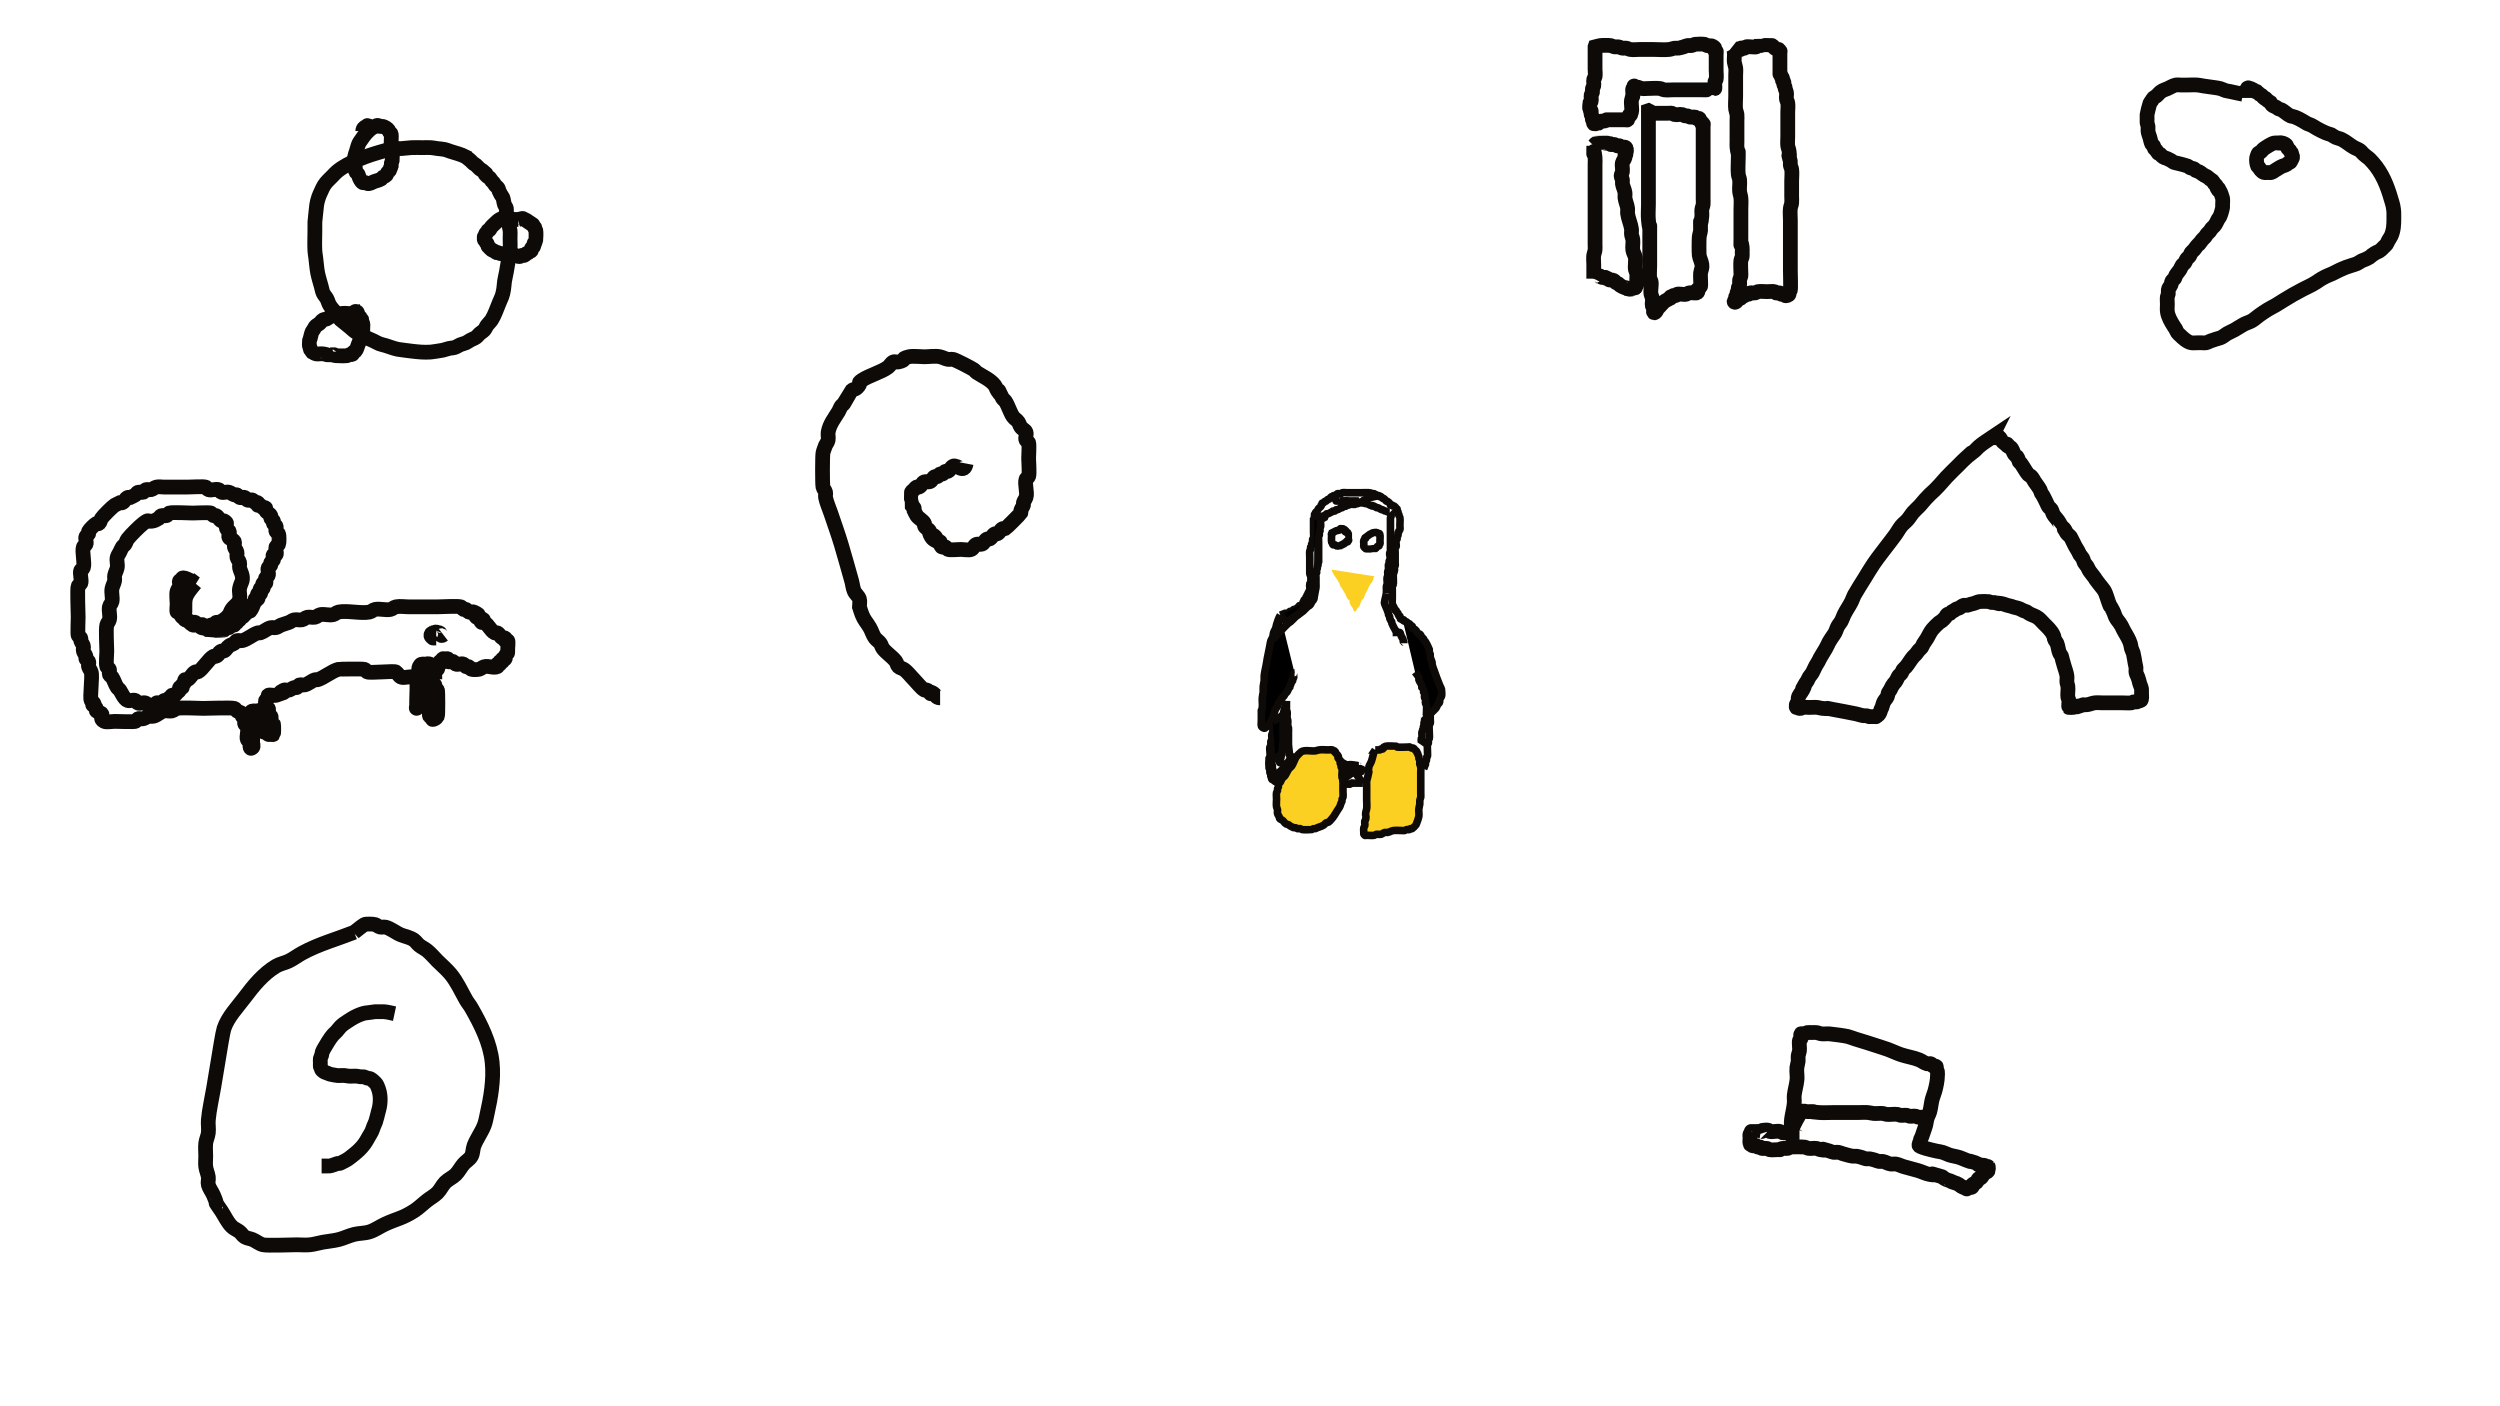<?xml version="1.0" encoding="UTF-8" standalone="no"?>
<!-- Created with Inkscape (http://www.inkscape.org/) -->

<svg
   xmlns:dc="http://purl.org/dc/elements/1.1/"
   xmlns:cc="http://creativecommons.org/ns#"
   xmlns:rdf="http://www.w3.org/1999/02/22-rdf-syntax-ns#"
   xmlns:svg="http://www.w3.org/2000/svg"
   xmlns="http://www.w3.org/2000/svg"
   xmlns:sodipodi="http://sodipodi.sourceforge.net/DTD/sodipodi-0.dtd"
   xmlns:inkscape="http://www.inkscape.org/namespaces/inkscape"
   width="1920"
   height="1080"
   viewBox="0 0 508 285.75"
   version="1.1"
   id="svg8"
   inkscape:version="0.92.4 5da689c313, 2019-01-14"
   sodipodi:docname="dibujo20.svg">
  <defs
     id="defs2" />
  <sodipodi:namedview
     id="base"
     pagecolor="#ffffff"
     bordercolor="#666666"
     borderopacity="1.0"
     inkscape:pageopacity="0.0"
     inkscape:pageshadow="2"
     inkscape:zoom="0.35355339"
     inkscape:cx="988.17515"
     inkscape:cy="423.25438"
     inkscape:document-units="mm"
     inkscape:current-layer="layer1"
     showgrid="false"
     units="px"
     inkscape:window-width="1366"
     inkscape:window-height="768"
     inkscape:window-x="0"
     inkscape:window-y="0"
     inkscape:window-maximized="0"
     showguides="true" />
  <g
     inkscape:label="Capa 1"
     inkscape:groupmode="layer"
     id="layer1"
     transform="translate(0,-11.25)">
    <path
       style="fill:#000000;fill-opacity:1;stroke:#0e0a08;stroke-width:1.546;stroke-miterlimit:4;stroke-dasharray:none;stroke-opacity:1"
       d="m 260.164,136.253 c -0.348,0.602 -0.581,1.262 -0.771,1.928 -0.073,0.255 -0.1,0.523 -0.193,0.771 -0.101,0.269 -0.295,0.499 -0.386,0.771 -0.104,0.311 -0.089,0.653 -0.193,0.964 -0.091,0.273 -0.295,0.499 -0.386,0.771 -0.104,0.311 -0.129,0.643 -0.193,0.964 -0.129,0.643 -0.257,1.285 -0.386,1.928 -0.476,2.381 0.108,-0.593 -0.386,2.121 -0.106,0.583 -0.334,1.553 -0.386,2.121 -0.029,0.32 0.029,0.644 0,0.964 -0.035,0.389 -0.16,0.767 -0.193,1.157 -0.032,0.384 0,0.771 0,1.157 -0.064,0.386 -0.157,0.767 -0.193,1.157 -0.058,0.64 0.071,1.289 0,1.928 -0.255,2.296 -0.193,-0.731 -0.193,1.542 0,0.386 0,0.771 0,1.157 0,0.186 -0.08,0.997 0,1.157 0.115,0.229 0.495,0.524 0.771,0.386 0.081,-0.041 0.117,-0.142 0.193,-0.193 0.12,-0.08 0.284,-0.091 0.386,-0.193 0.102,-0.102 0.107,-0.271 0.193,-0.386 0.109,-0.145 0.292,-0.23 0.386,-0.386 0.105,-0.174 0.117,-0.39 0.193,-0.578 0.567,-1.418 -0.254,0.954 0.386,-0.964 0.129,-0.386 0.204,-0.793 0.386,-1.157 0.104,-0.207 0.282,-0.371 0.386,-0.578 0.091,-0.182 0.102,-0.397 0.193,-0.578 0.104,-0.207 0.257,-0.386 0.386,-0.578 0.129,-0.193 0.241,-0.397 0.386,-0.578 0.114,-0.142 0.277,-0.24 0.386,-0.386 0.086,-0.115 0.107,-0.271 0.193,-0.386 0.109,-0.145 0.277,-0.24 0.386,-0.386 0.172,-0.23 0.226,-0.532 0.386,-0.771 0.05,-0.076 0.152,-0.112 0.193,-0.193 0.029,-0.058 -0.02,-0.132 0,-0.193 0.045,-0.136 0.147,-0.249 0.193,-0.386 0.02,-0.061 -0.029,-0.135 0,-0.193 0.041,-0.081 0.164,-0.107 0.193,-0.193 0.041,-0.122 -0.058,-0.271 0,-0.386 0.029,-0.058 0.147,0.045 0.193,0 0.091,-0.091 -0.058,-0.271 0,-0.386 0.041,-0.081 0.152,-0.112 0.193,-0.193 0.067,-0.133 -0.068,-0.896 0,-0.964 0.045,-0.045 0.129,0 0.193,0"
       id="path7123"
       inkscape:connector-curvature="0" />
    <path
       style="fill:#fcd023;fill-opacity:1;stroke:#0e0a08;stroke-width:1.546;stroke-miterlimit:4;stroke-dasharray:none;stroke-opacity:1"
       d="m 267.298,163.824 c -0.783,0.112 -2.222,-0.254 -2.892,0.193 -0.224,0.149 -0.827,0.781 -0.964,0.964 -0.241,0.321 -0.399,0.797 -0.578,1.157 -0.129,0.257 -0.213,0.541 -0.386,0.771 -0.164,0.218 -0.415,0.36 -0.578,0.578 -0.326,0.435 -0.477,0.909 -0.771,1.35 -0.151,0.227 -0.415,0.36 -0.578,0.578 -0.172,0.23 -0.226,0.532 -0.386,0.771 -0.235,0.353 -0.246,0.019 -0.386,0.578 -0.031,0.125 0.031,0.261 0,0.386 -0.035,0.139 -0.158,0.246 -0.193,0.386 -0.031,0.125 0.031,0.261 0,0.386 -0.035,0.139 -0.158,0.246 -0.193,0.386 -0.074,0.295 0,1.055 0,1.35 0,0.491 -0.08,1.06 0,1.542 0.033,0.2 0.153,0.379 0.193,0.578 0.05,0.252 -0.062,0.522 0,0.771 0.07,0.279 0.295,0.499 0.386,0.771 0.02,0.061 -0.029,0.135 0,0.193 0.111,0.221 0.402,0.268 0.578,0.386 0.27,0.18 0.495,0.633 0.771,0.771 0.182,0.091 0.397,0.102 0.578,0.193 0.081,0.041 0.117,0.142 0.193,0.193 0.12,0.08 0.257,0.129 0.386,0.193 0.129,0.064 0.246,0.158 0.386,0.193 0.125,0.031 0.261,-0.031 0.386,0 0.139,0.035 0.246,0.158 0.386,0.193 0.187,0.047 0.395,-0.061 0.578,0 0.136,0.045 0.249,0.147 0.386,0.193 0.139,0.046 1.771,0.039 1.928,0 0.139,-0.035 0.246,-0.158 0.386,-0.193 0.125,-0.031 0.261,0.031 0.386,0 0.139,-0.035 0.252,-0.139 0.386,-0.193 0.432,-0.173 0.966,-0.291 1.35,-0.578 0.145,-0.109 0.23,-0.292 0.386,-0.386 0.174,-0.105 0.404,-0.088 0.578,-0.193 0.156,-0.093 0.257,-0.257 0.386,-0.386 0.572,-0.572 0.937,-1.241 1.35,-1.928 0.272,-0.453 0.402,-0.523 0.578,-0.964 0.075,-0.189 0.117,-0.39 0.193,-0.578 0.053,-0.133 0.158,-0.246 0.193,-0.386 0.031,-0.125 -0.031,-0.261 0,-0.386 0.035,-0.139 0.158,-0.246 0.193,-0.386 0.069,-0.277 0,-0.856 0,-1.157 0,-0.45 0,-0.9 0,-1.35 0,-0.321 0.063,-0.649 0,-0.964 -0.04,-0.199 -0.153,-0.379 -0.193,-0.578 -0.096,-0.479 0.114,-1.279 0,-1.735 -0.035,-0.139 -0.158,-0.246 -0.193,-0.386 -0.031,-0.125 0.031,-0.261 0,-0.386 -0.035,-0.139 -0.158,-0.246 -0.193,-0.386 -0.031,-0.125 0.031,-0.261 0,-0.386 0.116,-0.349 -0.312,-0.359 -0.386,-0.578 -0.278,-0.835 0.369,0.071 -0.193,-0.771 -0.101,-0.151 -0.304,-0.223 -0.386,-0.386 -0.029,-0.058 0.045,-0.147 0,-0.193 -0.045,-0.045 -0.147,0.045 -0.193,0 -0.045,-0.045 0.045,-0.147 0,-0.193 -0.045,-0.045 -0.135,0.029 -0.193,0 -0.081,-0.041 -0.112,-0.152 -0.193,-0.193 -0.122,-0.061 -0.79,0 -0.964,0 -0.505,0 -1.256,-0.08 -1.735,0 -0.261,0.044 -0.514,0.129 -0.771,0.193 z"
       id="path7131"
       inkscape:connector-curvature="0" />
    <path
       style="fill:#fcd023;fill-opacity:1;stroke:#0e0a08;stroke-width:1.546;stroke-miterlimit:4;stroke-dasharray:none;stroke-opacity:1"
       d="m 279.444,163.631 c -0.446,0.702 -0.488,1.558 -0.771,2.314 -0.354,0.943 -0.455,0.553 -0.578,1.542 -0.287,2.294 0.416,-1.004 -0.193,1.735 -0.058,0.259 -0.164,0.508 -0.193,0.771 -0.035,0.319 0,0.643 0,0.964 0,0.964 0,1.928 0,2.892 0,0.578 0.072,1.161 0,1.735 -0.033,0.263 -0.155,0.509 -0.193,0.771 -0.112,0.787 0.15,0.45 0,1.35 -0.024,0.142 -0.165,0.245 -0.193,0.386 -0.063,0.315 0.078,0.652 0,0.964 -0.035,0.139 -0.158,0.246 -0.193,0.386 -0.075,0.299 0,0.822 0,1.157 0,0.064 -0.045,0.147 0,0.193 0.045,0.045 0.147,-0.045 0.193,0 0.045,0.045 -0.045,0.147 0,0.193 0.091,0.091 0.257,0 0.386,0 0.345,0 1.251,0.073 1.542,0 0.139,-0.035 0.246,-0.158 0.386,-0.193 0.249,-0.062 0.519,0.05 0.771,0 0.392,0.067 0.625,-0.318 0.964,-0.386 0.189,-0.038 0.388,0.032 0.578,0 0.401,-0.067 0.756,-0.319 1.157,-0.386 0.451,-0.075 1.44,0 1.928,0 0.129,0 0.261,0.031 0.386,0 0.139,-0.035 0.249,-0.147 0.386,-0.193 0.174,-0.058 0.405,0.058 0.578,0 0.086,-0.029 0.112,-0.152 0.193,-0.193 0.115,-0.058 0.271,0.058 0.386,0 0.088,-0.044 0.727,-0.683 0.771,-0.771 0.138,-0.277 0.536,-1.437 0.578,-1.735 0.073,-0.509 -0.057,-1.031 0,-1.542 0.036,-0.326 0.157,-0.638 0.193,-0.964 0.028,-0.255 -0.036,-0.517 0,-0.771 0.029,-0.201 0.164,-0.377 0.193,-0.578 0.036,-0.254 0,-0.514 0,-0.771 0,-0.643 0,-1.285 0,-1.928 0,-0.835 0,-1.671 0,-2.506 0,-0.321 0.063,-0.649 0,-0.964 -0.04,-0.199 -0.153,-0.379 -0.193,-0.578 -0.05,-0.252 0.062,-0.522 0,-0.771 -0.035,-0.139 -0.158,-0.246 -0.193,-0.386 -0.031,-0.125 0.031,-0.261 0,-0.386 -0.035,-0.139 -0.147,-0.249 -0.193,-0.386 -0.02,-0.061 0.029,-0.135 0,-0.193 -0.041,-0.081 -0.152,-0.112 -0.193,-0.193 -0.029,-0.058 0.029,-0.135 0,-0.193 -0.081,-0.163 -0.257,-0.257 -0.386,-0.386 -0.129,-0.129 -0.213,-0.328 -0.386,-0.386 -0.122,-0.041 -0.264,0.041 -0.386,0 -0.086,-0.029 -0.107,-0.164 -0.193,-0.193 -0.183,-0.061 -0.386,0 -0.578,0 -0.426,0 -1.807,0.079 -2.121,0 -0.088,-0.022 -0.107,-0.164 -0.193,-0.193 -0.045,-0.015 -2.023,-0.049 -2.121,0 -0.081,0.041 -0.112,0.152 -0.193,0.193 -0.058,0.029 -0.147,-0.045 -0.193,0 -0.045,0.045 0.045,0.147 0,0.193 -0.045,0.045 -0.147,-0.045 -0.193,0 -0.045,0.045 0.045,0.147 0,0.193 -0.091,0.091 -0.271,-0.058 -0.386,0 -0.081,0.041 -0.112,0.152 -0.193,0.193 -0.058,0.029 -0.129,0 -0.193,0 -0.257,0 -0.514,0 -0.771,0 z"
       id="path7133"
       inkscape:connector-curvature="0" />
    <path
       style="fill:none;fill-opacity:1;stroke:#0e0a08;stroke-width:1.546;stroke-miterlimit:4;stroke-dasharray:none;stroke-opacity:1"
       d="m 258.622,157.847 c -0.196,0.664 0.136,1.443 0,2.121 -0.04,0.199 -0.153,0.379 -0.193,0.578 -0.053,0.267 0.053,0.697 0,0.964 -0.028,0.141 -0.158,0.246 -0.193,0.386 -0.031,0.125 0,0.257 0,0.386 0,0.129 0.031,0.261 0,0.386 -0.035,0.139 -0.158,0.246 -0.193,0.386 -0.116,0.464 0.138,1.513 0,1.928 -0.045,0.136 -0.147,0.249 -0.193,0.386 -0.028,0.084 -0.028,1.844 0,1.928 0.045,0.136 0.147,0.249 0.193,0.386 0.058,0.174 -0.058,0.405 0,0.578 0.045,0.136 0.147,0.249 0.193,0.386 0.041,0.122 -0.058,0.271 0,0.386 0.041,0.081 0.152,0.112 0.193,0.193 0.058,0.115 -0.091,0.295 0,0.386 0.045,0.045 0.135,-0.029 0.193,0 0.163,0.081 0.223,0.304 0.386,0.386 0.058,0.029 0.135,-0.029 0.193,0 0.081,0.041 0.112,0.152 0.193,0.193 0.115,0.058 0.295,-0.091 0.386,0 0.045,0.045 0,0.129 0,0.193"
       id="path7135"
       inkscape:connector-curvature="0" />
    <path
       style="fill:#fcd023;fill-opacity:1;stroke:none;stroke-width:1.546;stroke-miterlimit:4;stroke-dasharray:none;stroke-opacity:1"
       d="m 270.575,126.999 c 0.241,0.981 1.109,1.832 1.542,2.699 0.091,0.182 0.102,0.397 0.193,0.578 0.104,0.207 0.266,0.38 0.386,0.578 0.191,0.319 0.387,0.645 0.578,0.964 0.215,0.359 0.328,0.823 0.578,1.157 0.109,0.145 0.304,0.223 0.386,0.386 0.058,0.115 -0.031,0.261 0,0.386 0.035,0.139 0.129,0.257 0.193,0.386 0.064,0.129 0.113,0.266 0.193,0.386 0.05,0.076 0.142,0.117 0.193,0.193 0.08,0.12 0.147,0.249 0.193,0.386 0.08,0.239 -0.158,0.21 0.193,0.386 0.328,0.164 0.481,-0.449 0.578,-0.578 0.478,-0.637 0.312,-0.105 0.578,-0.771 0.111,-0.278 0.192,-0.706 0.386,-0.964 0.109,-0.145 0.292,-0.23 0.386,-0.386 0.105,-0.174 0.117,-0.39 0.193,-0.578 0.158,-0.394 0.389,-0.777 0.578,-1.157 0.186,-0.373 0.347,-0.81 0.578,-1.157 0.101,-0.151 0.304,-0.223 0.386,-0.386 0.029,-0.058 -0.029,-0.135 0,-0.193 0.041,-0.081 0.152,-0.112 0.193,-0.193 0.058,-0.115 -0.058,-0.271 0,-0.386 0.238,-0.476 0.193,0.067 0.193,-0.386"
       id="path7145"
       inkscape:connector-curvature="0" />
    <path
       style="fill:none;fill-opacity:1;stroke:#0e0a08;stroke-width:1.546;stroke-miterlimit:4;stroke-dasharray:none;stroke-opacity:1"
       d="m 271.54,119.094 c -0.257,0.129 -0.514,0.257 -0.771,0.386 0,0.064 0.045,0.147 0,0.193 -0.045,0.045 -0.147,-0.045 -0.193,0 -0.091,0.091 0,0.257 0,0.386 0,0.195 -0.052,1.246 0,1.35 0.041,0.081 0.152,0.112 0.193,0.193 0.029,0.058 -0.029,0.135 0,0.193 0.186,0.372 0.326,0.067 0.578,0.193 0.081,0.041 0.107,0.164 0.193,0.193 0.024,0.008 0.685,0.043 0.771,0 0.081,-0.041 0.112,-0.152 0.193,-0.193 0.058,-0.029 0.135,0.029 0.193,0 0.081,-0.041 0.112,-0.152 0.193,-0.193 0.058,-0.029 0.135,0.029 0.193,0 0.163,-0.081 0.223,-0.304 0.386,-0.386 0.058,-0.029 0.147,0.045 0.193,0 0.045,-0.045 -0.045,-0.147 0,-0.193 0.399,-0.399 -0.016,0.61 0.386,-0.193 0.013,-0.026 0.013,-1.13 0,-1.157 -0.041,-0.081 -0.152,-0.112 -0.193,-0.193 -0.029,-0.058 0.045,-0.147 0,-0.193 -0.045,-0.045 -0.135,0.029 -0.193,0 -0.802,-0.401 0.206,0.013 -0.193,-0.386 -0.045,-0.045 -0.147,0.045 -0.193,0 -0.045,-0.045 0.045,-0.147 0,-0.193 -0.091,-0.091 -0.295,0.091 -0.386,0 -0.257,-0.257 0.321,-0.193 -0.193,-0.193 -0.129,0 -0.295,-0.091 -0.386,0 -0.045,0.045 0.058,0.164 0,0.193 -0.237,0.119 -0.514,0.129 -0.771,0.193 z"
       id="path7147"
       inkscape:connector-curvature="0" />
    <path
       style="fill:none;fill-opacity:1;stroke:#0e0a08;stroke-width:1.546;stroke-miterlimit:4;stroke-dasharray:none;stroke-opacity:1"
       d="m 278.288,119.865 c -0.257,0.193 -0.514,0.386 -0.771,0.578 0,0.064 0.045,0.147 0,0.193 -0.045,0.045 -0.147,-0.045 -0.193,0 -0.045,0.045 0.029,0.135 0,0.193 -0.041,0.081 -0.152,0.112 -0.193,0.193 -0.08,0.16 0,0.588 0,0.771 0,0.13 -0.057,0.465 0,0.578 0.041,0.081 0.129,0.129 0.193,0.193 0.064,0.064 0.112,0.152 0.193,0.193 0.046,0.023 1.882,0.023 1.928,0 0.231,-0.116 0.347,-0.463 0.578,-0.578 0.058,-0.029 0.147,0.045 0.193,0 0.045,-0.045 -0.029,-0.135 0,-0.193 0.041,-0.081 0.152,-0.112 0.193,-0.193 0.057,-0.114 0,-0.449 0,-0.578 0,-0.189 0.054,-1.242 0,-1.35 -0.213,-0.426 -0.12,-0.06 -0.386,-0.193 -0.081,-0.041 -0.112,-0.152 -0.193,-0.193 -0.099,-0.05 -0.667,-0.042 -0.771,0 -0.267,0.107 -0.514,0.257 -0.771,0.386 z"
       id="path7149"
       inkscape:connector-curvature="0" />
    <path
       style="fill:#000000;fill-opacity:1;stroke:#0e0a08;stroke-width:1.546;stroke-miterlimit:4;stroke-dasharray:none;stroke-opacity:1"
       d="m 287.542,147.821 c 0.1,0.134 0.687,0.82 0.771,1.157 0.031,0.125 -0.031,0.261 0,0.386 0.102,0.408 0.476,0.749 0.578,1.157 0.031,0.125 -0.041,0.264 0,0.386 0.029,0.086 0.129,0.129 0.193,0.193 0.064,0.129 0.158,0.246 0.193,0.386 0.031,0.125 0,0.257 0,0.386 0.064,0.129 0.158,0.246 0.193,0.386 0.062,0.249 -0.081,0.527 0,0.771 0.029,0.086 0.164,0.107 0.193,0.193 0.096,0.289 -0.096,0.675 0,0.964 0.045,0.136 0.158,0.246 0.193,0.386 0.075,0.301 0,1.35 0,1.735 0,0.064 -0.045,0.147 0,0.193 0.045,0.045 0.129,0 0.193,0 0.064,0 0.135,0.029 0.193,0 0.081,-0.041 0.112,-0.152 0.193,-0.193 0.058,-0.029 0.135,0.029 0.193,0 0.081,-0.041 0.129,-0.129 0.193,-0.193 0.129,-0.129 0.257,-0.257 0.386,-0.386 0.193,-0.193 0.415,-0.36 0.578,-0.578 0.172,-0.23 0.226,-0.532 0.386,-0.771 0.235,-0.353 0.246,-0.019 0.386,-0.578 0.031,-0.125 -0.031,-0.261 0,-0.386 0.07,-0.279 0.329,-0.489 0.386,-0.771 0.063,-0.315 0,-0.643 0,-0.964 0,-0.599 -0.178,-0.637 -0.386,-1.157 -0.408,-1.02 -0.809,-2.04 -1.157,-3.085 -0.129,-0.386 -0.306,-0.758 -0.386,-1.157 -0.025,-0.126 0.025,-0.26 0,-0.386 -0.08,-0.399 -0.319,-0.756 -0.386,-1.157 -0.032,-0.19 0.038,-0.389 0,-0.578 -0.028,-0.141 -0.165,-0.245 -0.193,-0.386 -0.038,-0.189 0.038,-0.389 0,-0.578 -0.032,-0.159 -0.658,-1.373 -0.771,-1.542 -0.05,-0.076 -0.142,-0.117 -0.193,-0.193 -0.08,-0.12 -0.107,-0.271 -0.193,-0.386 -0.109,-0.145 -0.277,-0.24 -0.386,-0.386 -0.086,-0.115 -0.113,-0.266 -0.193,-0.386 -0.177,-0.265 -0.297,-0.198 -0.578,-0.386 -0.265,-0.177 -0.198,-0.297 -0.386,-0.578 -0.193,-0.29 -0.615,-0.267 -0.771,-0.578 -0.133,-0.266 0.233,-0.172 -0.193,-0.386 -0.058,-0.029 -0.147,0.045 -0.193,0 -0.045,-0.045 0.045,-0.147 0,-0.193 -0.045,-0.045 -0.147,0.045 -0.193,0 -0.045,-0.045 0.045,-0.147 0,-0.193 -0.045,-0.045 -0.135,0.029 -0.193,0 -0.163,-0.081 -0.223,-0.304 -0.386,-0.386 -0.058,-0.029 -0.135,0.029 -0.193,0 -0.081,-0.041 -0.112,-0.152 -0.193,-0.193 -0.058,-0.029 -0.147,0.045 -0.193,0 -0.257,-0.257 0.321,-0.193 -0.193,-0.193"
       id="path7151"
       inkscape:connector-curvature="0" />
    <path
       style="fill:none;fill-opacity:1;stroke:#0e0a08;stroke-width:1.546;stroke-miterlimit:4;stroke-dasharray:none;stroke-opacity:1"
       d="m 272.696,170.572 c 0.053,-0.064 1.846,0.082 1.928,0 0.045,-0.045 -0.045,-0.147 0,-0.193 0.091,-0.091 0.257,0 0.386,0 0.643,0 1.285,0 1.928,0"
       id="path7153"
       inkscape:connector-curvature="0" />
    <path
       style="fill:none;fill-opacity:1;stroke:#0e0a08;stroke-width:1.546;stroke-miterlimit:4;stroke-dasharray:none;stroke-opacity:1"
       d="m 289.277,167.487 c 0.129,-0.321 0.257,-0.643 0.386,-0.964 0,-0.129 -0.031,-0.261 0,-0.386 0.035,-0.139 0.147,-0.249 0.193,-0.386 0.061,-0.183 -0.061,-0.395 0,-0.578 0.029,-0.086 0.152,-0.112 0.193,-0.193 0.099,-0.198 -0.06,-2.015 0,-2.314 0.028,-0.141 0.158,-0.246 0.193,-0.386 0.047,-0.187 -0.061,-0.395 0,-0.578 0.045,-0.136 0.147,-0.249 0.193,-0.386 0.064,-0.193 0,-0.912 0,-1.157 0,-0.392 -0.079,-1.227 0,-1.542 0.035,-0.139 0.147,-0.249 0.193,-0.386 0.073,-0.219 0,-0.537 0,-0.771 0,-0.077 0,-1.38 0,-0.771"
       id="path7155"
       inkscape:connector-curvature="0" />
    <path
       style="fill:none;fill-opacity:1;stroke:#0e0a08;stroke-width:1.546;stroke-miterlimit:4;stroke-dasharray:none;stroke-opacity:1"
       d="m 260.164,136.253 c 0.321,-0.129 0.643,-0.257 0.964,-0.386 0.129,0 0.261,0.031 0.386,0 0.139,-0.035 0.266,-0.113 0.386,-0.193 0.076,-0.05 0.107,-0.164 0.193,-0.193 0.122,-0.041 0.264,0.041 0.386,0 0.172,-0.058 0.223,-0.304 0.386,-0.386 0.058,-0.029 0.129,0 0.193,0 0.129,-0.064 0.266,-0.113 0.386,-0.193 0.076,-0.05 0.112,-0.152 0.193,-0.193 0.058,-0.029 0.135,0.029 0.193,0 0.802,-0.401 -0.206,0.013 0.193,-0.386 0.045,-0.045 0.135,0.029 0.193,0 0.129,-0.064 0.514,-0.45 0.578,-0.578 0.029,-0.058 -0.029,-0.135 0,-0.193 0.041,-0.081 0.152,-0.112 0.193,-0.193 0.029,-0.058 -0.045,-0.147 0,-0.193 0.045,-0.045 0.147,0.045 0.193,0 0.045,-0.045 -0.029,-0.135 0,-0.193 0.041,-0.081 0.152,-0.112 0.193,-0.193 0.029,-0.058 -0.029,-0.135 0,-0.193 0.041,-0.081 0.152,-0.112 0.193,-0.193 0.029,-0.058 -0.029,-0.135 0,-0.193 0.041,-0.081 0.152,-0.112 0.193,-0.193 0.029,-0.058 -0.029,-0.135 0,-0.193 0.041,-0.081 0.152,-0.112 0.193,-0.193 0.029,-0.058 -0.029,-0.135 0,-0.193 0.041,-0.081 0.152,-0.112 0.193,-0.193 0.113,-0.227 -0.095,-1.066 0,-1.35 0.045,-0.136 0.147,-0.249 0.193,-0.386 0.047,-0.14 0.047,-1.017 0,-1.157 -0.177,-0.531 -0.193,-0.269 -0.193,-0.771 0,-1.028 0,-2.057 0,-3.085 0,-0.195 -0.052,-1.246 0,-1.35 0.041,-0.081 0.164,-0.107 0.193,-0.193 0.061,-0.183 -0.086,-0.406 0,-0.578 0.041,-0.081 0.164,-0.107 0.193,-0.193 0.041,-0.122 0,-0.257 0,-0.386 0.064,-0.129 0.147,-0.249 0.193,-0.386 0.02,-0.061 0,-0.129 0,-0.193 0,-0.129 -0.041,-0.264 0,-0.386 0.029,-0.086 0.152,-0.112 0.193,-0.193 0.075,-0.15 0,-0.945 0,-1.157 0,-0.9 0,-1.799 0,-2.699 0,-0.071 -0.008,-0.763 0,-0.771 0.045,-0.045 0.147,0.045 0.193,0 0.045,-0.045 -0.029,-0.135 0,-0.193 0.639,-0.639 -0.091,0.182 0.193,-0.386 0.081,-0.163 0.285,-0.234 0.386,-0.386 0.08,-0.12 0.113,-0.266 0.193,-0.386 0.142,-0.213 0.465,-0.351 0.578,-0.578 0.029,-0.058 -0.029,-0.135 0,-0.193 0.041,-0.081 0.152,-0.112 0.193,-0.193 0.029,-0.058 -0.045,-0.147 0,-0.193 0.045,-0.045 0.135,0.029 0.193,0 0.163,-0.081 0.223,-0.304 0.386,-0.386 0.058,-0.029 0.135,0.029 0.193,0 0.163,-0.081 0.223,-0.304 0.386,-0.386 0.058,-0.029 0.135,0.029 0.193,0 0.231,-0.116 0.347,-0.463 0.578,-0.578 0.058,-0.029 0.135,0.029 0.193,0 0.081,-0.041 0.112,-0.152 0.193,-0.193 0.058,-0.029 0.129,0 0.193,0 0.129,-0.064 0.266,-0.113 0.386,-0.193 0.076,-0.05 0.112,-0.152 0.193,-0.193 0.206,-0.103 0.566,0.103 0.771,0 0.081,-0.041 0.107,-0.164 0.193,-0.193 0.213,-0.071 0.891,0 1.157,0 0.771,0 1.542,0 2.314,0 0.218,0 2.217,-0.049 2.314,0 0.081,0.041 0.112,0.152 0.193,0.193 0.154,0.077 0.424,-0.077 0.578,0 0.081,0.041 0.112,0.152 0.193,0.193 0.058,0.029 0.135,-0.029 0.193,0 0.081,0.041 0.112,0.152 0.193,0.193 0.115,0.058 0.271,-0.058 0.386,0 0.639,0.639 -0.182,-0.091 0.386,0.193 0.163,0.081 0.223,0.304 0.386,0.386 0.058,0.029 0.135,-0.029 0.193,0 0.231,0.116 0.347,0.463 0.578,0.578 0.058,0.029 0.135,-0.029 0.193,0 0.129,0.064 0.514,0.45 0.578,0.578 0.029,0.058 -0.045,0.147 0,0.193 0.091,0.091 0.271,-0.058 0.386,0 0.081,0.041 0.112,0.152 0.193,0.193 0.058,0.029 0.135,-0.029 0.193,0 0.081,0.041 0.129,0.129 0.193,0.193 0.064,0.064 0.152,0.112 0.193,0.193 0.029,0.058 -0.045,0.147 0,0.193 0.045,0.045 0.147,-0.045 0.193,0 0.091,0.091 -0.058,0.271 0,0.386 0.041,0.081 0.152,0.112 0.193,0.193 0.058,0.115 -0.058,0.271 0,0.386 0.041,0.081 0.152,0.112 0.193,0.193 0.029,0.058 -0.02,0.132 0,0.193 0.045,0.136 0.147,0.249 0.193,0.386 0.07,0.21 0,1.422 0,1.735 0,0.183 0.08,0.611 0,0.771 -0.041,0.081 -0.152,0.112 -0.193,0.193 -0.029,0.058 0.029,0.135 0,0.193 -0.041,0.081 -0.152,0.112 -0.193,0.193 -0.077,0.154 0.077,0.424 0,0.578 -0.041,0.081 -0.152,0.112 -0.193,0.193 -0.077,0.154 0.077,0.424 0,0.578 -0.041,0.081 -0.152,0.112 -0.193,0.193 -0.119,0.238 0.119,1.112 0,1.35 -0.041,0.081 -0.164,0.107 -0.193,0.193 -0.061,0.183 0,0.77 0,0.964 0,0.707 0,1.414 0,2.121 0,0.193 0.061,0.395 0,0.578 -0.029,0.086 -0.171,0.105 -0.193,0.193 -0.397,1.587 0.298,-0.226 0,0.964 -0.25,1.001 -0.193,-0.206 -0.193,0.771 0,0.246 0.065,1.797 0,1.928 -0.041,0.081 -0.152,0.112 -0.193,0.193 -0.066,0.132 0,0.59 0,0.771 0,0.578 0,1.157 0,1.735 0,0.195 -0.052,1.246 0,1.35 0.041,0.081 0.152,0.112 0.193,0.193 0.029,0.058 -0.029,0.135 0,0.193 0.041,0.081 0.152,0.112 0.193,0.193 0.029,0.058 -0.029,0.135 0,0.193 0.041,0.081 0.152,0.112 0.193,0.193 0.029,0.058 -0.045,0.147 0,0.193 0.045,0.045 0.147,-0.045 0.193,0 0.045,0.045 -0.029,0.135 0,0.193 0.081,0.163 0.304,0.223 0.386,0.386 0.029,0.058 -0.029,0.135 0,0.193 0.041,0.081 0.152,0.112 0.193,0.193 0.029,0.058 -0.045,0.147 0,0.193 0.045,0.045 0.147,-0.045 0.193,0 0.045,0.045 -0.029,0.135 0,0.193 0.041,0.081 0.152,0.112 0.193,0.193 0.224,0.449 -0.559,-0.087 0.386,0.386"
       id="path7157"
       inkscape:connector-curvature="0" />
    <path
       style="fill:#000000;fill-opacity:1;stroke:#0e0a08;stroke-width:1.546;stroke-miterlimit:4;stroke-dasharray:none;stroke-opacity:1"
       d="m 261.407,153.682 c 0,0.5 0,1 0,1.5 0,0.091 -0.018,0.184 0,0.273 0.028,0.141 0.108,0.268 0.136,0.409 0.074,0.371 -0.047,0.848 0,1.227 0.023,0.186 0.113,0.359 0.136,0.545 0.045,0.361 -0.051,0.731 0,1.091 0.02,0.142 0.116,0.267 0.136,0.409 0.045,0.315 0,0.636 0,0.954 0,0.773 0,1.545 0,2.318 0,0.281 -0.057,1.27 0,1.5 0.025,0.099 0.112,0.174 0.136,0.273 0.033,0.132 -0.061,0.287 0,0.409 0.029,0.058 0.108,0.079 0.136,0.136 0.037,0.074 -0.037,0.508 0,0.545 0.007,0.007 0.74,0 0.818,0"
       id="path7165"
       inkscape:connector-curvature="0" />
    <path
       style="fill:#000000;fill-opacity:1;stroke:#0e0a08;stroke-width:1.546;stroke-miterlimit:4;stroke-dasharray:none;stroke-opacity:1"
       d="m 261.407,153.682 c -0.845,3.097 -0.355,2.072 -0.954,3.272 -0.045,0.091 -0.116,0.173 -0.136,0.273 -0.045,0.223 0.055,0.461 0,0.682 -0.025,0.099 -0.116,0.173 -0.136,0.273 -0.061,0.306 0.061,0.648 0,0.954 -0.028,0.141 -0.108,0.268 -0.136,0.409 -0.018,0.089 0.018,0.184 0,0.273 -0.056,0.282 -0.216,0.536 -0.273,0.818 -0.036,0.178 0.044,0.369 0,0.545 -0.025,0.099 -0.099,0.178 -0.136,0.273 -0.319,0.071 -0.083,0.386 -0.136,0.545 -0.064,0.193 -0.223,0.348 -0.273,0.545 -0.044,0.176 0.058,0.373 0,0.545 -0.02,0.061 -0.116,0.075 -0.136,0.136 -0.058,0.172 0.058,0.373 0,0.545 -0.02,0.061 -0.108,0.079 -0.136,0.136 -0.021,0.043 -0.029,0.516 0,0.545 0.032,0.032 0.091,0 0.136,0"
       id="path7167"
       inkscape:connector-curvature="0" />
    <path
       style="fill:#000000;fill-opacity:1;stroke:#0e0a08;stroke-width:1.546;stroke-miterlimit:4;stroke-dasharray:none;stroke-opacity:1"
       d="m 258.622,157.847 c 2.933,-1.645 1.766,-1.553 1.967,-0.348 0.165,0.99 0.136,-0.048 0.136,0.682 0,0.954 0,1.909 0,2.863 0,0.364 0.051,0.731 0,1.091 -0.02,0.142 -0.116,0.267 -0.136,0.409 -0.045,0.315 0.052,0.641 0,0.954 -0.024,0.142 -0.108,0.268 -0.136,0.409 -0.045,0.223 0.045,0.459 0,0.682 -0.02,0.1 -0.112,0.174 -0.136,0.273 -0.022,0.088 0.022,0.184 0,0.273 -0.177,0.708 -0.136,-0.146 -0.136,0.545 0,0.32 0.032,-0.064 -0.136,0.273 -0.041,0.081 0.046,0.351 0,0.273 -0.338,-0.58 -0.636,-1.182 -0.954,-1.772"
       id="path7169"
       inkscape:connector-curvature="0" />
    <path
       style="fill:#000000;fill-opacity:1;stroke:#0e0a08;stroke-width:1.546;stroke-miterlimit:4;stroke-dasharray:none;stroke-opacity:1"
       d="m 260.164,136.253 c 0.414,0.447 0.719,1.029 1.242,1.341 0.14,0.084 1.063,-0.663 1.091,-0.682 2.547,-1.698 -0.852,0.618 1.227,-0.682 0.193,-0.12 0.364,-0.273 0.545,-0.409 0.182,-0.136 0.373,-0.261 0.545,-0.409 0.293,-0.251 0.522,-0.571 0.818,-0.818 0.358,-0.298 0.417,-0.193 0.682,-0.545 0.122,-0.163 0.16,-0.376 0.273,-0.545 0.071,-0.107 0.215,-0.158 0.273,-0.273 0.02,-0.041 -0.02,-0.096 0,-0.136 0.168,-0.337 0.136,0.047 0.136,-0.273"
       id="path7171"
       inkscape:connector-curvature="0" />
    <path
       style="fill:#000000;fill-opacity:1;stroke:#0e0a08;stroke-width:1.546;stroke-miterlimit:4;stroke-dasharray:none;stroke-opacity:1"
       d="m 258.68,141.139 c 0.182,-0.182 0.378,-0.35 0.545,-0.545 0.107,-0.124 0.168,-0.283 0.273,-0.409 0.324,-0.389 0.732,-0.732 1.091,-1.091 0.402,-0.402 0.791,-0.864 1.227,-1.227 0.126,-0.105 0.283,-0.168 0.409,-0.273 0.382,-0.319 0.739,-0.739 1.091,-1.091 0.355,-0.355 0.777,-0.698 1.091,-1.091 0.102,-0.128 0.157,-0.293 0.273,-0.409 0.072,-0.072 0.191,-0.075 0.273,-0.136 0.477,-0.358 0.11,-0.147 0.409,-0.545 0.077,-0.103 0.196,-0.17 0.273,-0.273 0.061,-0.081 0.08,-0.188 0.136,-0.273 0.21,-0.315 0.608,-0.503 0.818,-0.818 0.056,-0.085 0.08,-0.188 0.136,-0.273 0.036,-0.053 0.108,-0.079 0.136,-0.136 0.02,-0.041 -0.02,-0.177 0,-0.136 0.064,0.129 0.091,0.273 0.136,0.409"
       id="path7173"
       inkscape:connector-curvature="0" />
    <path
       style="fill:#000000;fill-opacity:1;stroke:#0e0a08;stroke-width:1.546;stroke-miterlimit:4;stroke-dasharray:none;stroke-opacity:1"
       d="m 266.996,132.823 c 0.136,-0.727 0.287,-1.452 0.409,-2.181 0.037,-0.224 0,-0.454 0,-0.682 0,-0.454 0,-0.909 0,-1.363 0,-0.227 -0.055,-0.461 0,-0.682 0.025,-0.099 0.116,-0.173 0.136,-0.273 0.045,-0.223 -0.072,-0.466 0,-0.682 0.02,-0.061 0.121,-0.074 0.136,-0.136 0.033,-0.132 -0.027,-0.275 0,-0.409 0.02,-0.1 0.104,-0.176 0.136,-0.273 0.043,-0.129 -0.033,-0.277 0,-0.409 0.025,-0.099 0.116,-0.173 0.136,-0.273 0.027,-0.134 0,-0.273 0,-0.409 0,-0.364 0,-0.727 0,-1.091 0,-0.818 0,-1.636 0,-2.454 0,-0.254 -0.052,-1.017 0,-1.227 0.025,-0.099 0.112,-0.174 0.136,-0.273 0.044,-0.176 -0.044,-0.369 0,-0.545 0.025,-0.099 0.112,-0.174 0.136,-0.273 0.044,-0.176 -0.036,-0.367 0,-0.545 0.028,-0.141 0.108,-0.268 0.136,-0.409 0.066,-0.329 -0.08,-0.77 0,-1.091 0.025,-0.099 0.104,-0.176 0.136,-0.273 0.014,-0.043 0,-0.091 0,-0.136 0,-0.045 0.038,-0.111 0,-0.136 -0.444,-0.293 -0.927,-0.522 -1.391,-0.783"
       id="path7175"
       inkscape:connector-curvature="0" />
    <path
       style="fill:#000000;fill-opacity:1;stroke:#0e0a08;stroke-width:1.546;stroke-miterlimit:4;stroke-dasharray:none;stroke-opacity:1"
       d="m 267.105,115.816 c 0.645,0.216 1.275,0.484 1.936,0.647 0.201,0.05 0.113,-0.226 0.136,-0.273 0.058,-0.115 0.215,-0.158 0.273,-0.273 0.02,-0.041 -0.02,-0.096 0,-0.136 0.12,-0.24 0.186,-0.081 0.409,-0.136 0.197,-0.049 0.364,-0.182 0.545,-0.273 0.091,-0.045 0.188,-0.08 0.273,-0.136 0.053,-0.036 0.075,-0.116 0.136,-0.136 0.086,-0.029 0.184,0.022 0.273,0 0.247,0.082 0.254,-0.221 0.409,-0.273 0.086,-0.029 0.184,0.022 0.273,0 0.099,-0.025 0.182,-0.091 0.273,-0.136 0.091,-0.045 0.188,-0.08 0.273,-0.136 0.053,-0.036 0.075,-0.116 0.136,-0.136 0.086,-0.029 0.186,0.029 0.273,0 0.061,-0.02 0.091,-0.091 0.136,-0.136 0.091,-0.045 0.174,-0.112 0.273,-0.136 0.088,-0.022 0.186,0.029 0.273,0 0.061,-0.02 0.083,-0.101 0.136,-0.136 0.359,-0.24 0.37,-0.049 0.545,-0.136 0.058,-0.029 0.079,-0.108 0.136,-0.136 0.106,-0.053 0.668,0 0.818,0 0.691,0 -0.163,0.041 0.545,-0.136 0.088,-0.022 0.184,0.022 0.273,0 0.197,-0.049 0.357,-0.197 0.545,-0.273 0.133,-0.053 0.286,-0.062 0.409,-0.136 0.788,-0.473 -0.193,-0.114 0.545,-0.409 0.133,-0.053 0.276,-0.083 0.409,-0.136 0.189,-0.075 0.348,-0.223 0.545,-0.273 0.63,-0.159 1.269,-0.275 1.904,-0.413"
       id="path7177"
       inkscape:connector-curvature="0" />
    <path
       style="fill:none;fill-opacity:1;stroke:#0e0a08;stroke-width:1.546;stroke-miterlimit:4;stroke-dasharray:none;stroke-opacity:1"
       d="m 272.858,114.282 c -0.045,-0.409 -0.136,-0.815 -0.136,-1.227 0,-0.045 0.091,0 0.136,0 0.091,0 0.182,0 0.273,0 0.188,0 0.502,-0.06 0.682,0 0.096,0.032 0.174,0.112 0.273,0.136 0.196,0.049 0.605,0 0.818,0 0.227,0 0.461,-0.055 0.682,0 0.099,0.025 0.173,0.116 0.273,0.136 0.223,0.045 0.461,-0.055 0.682,0 0.099,0.025 0.174,0.112 0.273,0.136 0.088,0.022 0.184,-0.018 0.273,0 0.141,0.028 0.268,0.108 0.409,0.136 0.089,0.018 0.184,-0.022 0.273,0 0.197,0.049 0.357,0.197 0.545,0.273 1.372,0.549 -0.289,-0.106 0.682,0.136 0.099,0.025 0.182,0.091 0.273,0.136 0.091,0.045 0.188,0.08 0.273,0.136 0.053,0.036 0.075,0.116 0.136,0.136 0.086,0.029 0.184,-0.022 0.273,0 0.287,0.072 0.537,0.315 0.818,0.409 0.043,0.014 0.093,-0.014 0.136,0 0.193,0.064 0.353,0.208 0.545,0.273 0.043,0.014 0.093,-0.014 0.136,0 0.096,0.032 0.176,0.104 0.273,0.136 0.043,0.014 0.096,-0.02 0.136,0 0.281,0.141 -0.01,0.136 0.409,0.136"
       id="path7179"
       inkscape:connector-curvature="0" />
    <path
       style="fill:none;fill-opacity:1;stroke:#0e0a08;stroke-width:1.546;stroke-miterlimit:4;stroke-dasharray:none;stroke-opacity:1"
       d="m 271.154,111.96 c 0.114,0.365 0.154,0.761 0.341,1.095 0.015,0.026 0.695,0 0.954,0 1.227,0 2.454,0 3.681,0"
       id="path7181"
       inkscape:connector-curvature="0" />
    <path
       style="fill:none;fill-opacity:1;stroke:#0e0a08;stroke-width:1.546;stroke-miterlimit:4;stroke-dasharray:none;stroke-opacity:1"
       d="m 282.401,115.373 c 0.091,0.091 0.215,0.158 0.273,0.273 0.041,0.081 0,0.182 0,0.273 0,0.091 0.022,0.184 0,0.273 -0.025,0.099 -0.116,0.173 -0.136,0.273 -0.027,0.134 0,0.273 0,0.409 0,0.364 0,0.727 0,1.091 0,2.181 0,4.363 0,6.544"
       id="path7183"
       inkscape:connector-curvature="0" />
    <path
       style="fill:none;fill-opacity:1;stroke:#0e0a08;stroke-width:1.546;stroke-miterlimit:4;stroke-dasharray:none;stroke-opacity:1"
       d="m 282.538,124.507 c -0.045,-0.273 -0.049,-0.556 -0.136,-0.818 -0.043,-0.129 -0.022,0.275 0,0.409 0.024,0.142 0.152,0.266 0.136,0.409 -0.032,0.286 -0.203,0.539 -0.273,0.818 -0.022,0.088 0.018,0.184 0,0.273 -0.179,0.897 -0.136,-0.075 -0.136,0.818 0,0.182 0.036,0.367 0,0.545 -0.028,0.141 -0.108,0.268 -0.136,0.409 -0.052,0.262 0.052,0.556 0,0.818 -0.028,0.141 -0.108,0.268 -0.136,0.409 -0.087,0.437 0.087,0.926 0,1.363 -0.028,0.141 -0.108,0.268 -0.136,0.409 -0.036,0.178 0,0.364 0,0.545 0,0.318 0,0.636 0,0.954"
       inkscape:connector-curvature="0"
       id="path7185" />
    <path
       style="fill:none;fill-opacity:1;stroke:#0e0a08;stroke-width:1.546;stroke-miterlimit:4;stroke-dasharray:none;stroke-opacity:1"
       d="m 281.72,131.869 c -0.136,0.636 -0.333,1.262 -0.409,1.909 -0.014,0.12 0.475,1.188 0.545,1.363 0.053,0.133 0.083,0.276 0.136,0.409 0.038,0.094 0.112,0.174 0.136,0.273 0.022,0.088 -0.022,0.184 0,0.273 0.049,0.197 0.223,0.348 0.273,0.545 0.022,0.088 -0.022,0.184 0,0.273 0.025,0.099 0.091,0.182 0.136,0.273 0.045,0.091 0.08,0.188 0.136,0.273 0.036,0.053 0.116,0.075 0.136,0.136 0.029,0.086 -0.029,0.186 0,0.273 0.061,0.182 0.537,1.147 0.682,1.363 0.452,0.452 -0.064,-0.129 0.136,0.273 0.168,0.337 0.136,-0.047 0.136,0.273 0.227,0 0.466,-0.072 0.682,0 0.096,0.032 0.099,0.178 0.136,0.273 0.053,0.133 0.083,0.276 0.136,0.409 0.108,0.27 0.339,0.537 0.409,0.818 0.022,0.088 -0.029,0.186 0,0.273 0.108,0.323 0.136,-0.086 0.136,0.409"
       inkscape:connector-curvature="0"
       id="path7187" />
    <path
       style="fill:none;fill-opacity:1;stroke:#0e0a08;stroke-width:1.546;stroke-miterlimit:4;stroke-dasharray:none;stroke-opacity:1"
       d="m 272.311,165.944 c 0.41,0.593 0.764,1.228 1.229,1.779 0.088,0.104 0.273,0 0.409,0 0.213,0 0.622,0.049 0.818,0 0.099,-0.025 0.176,-0.104 0.273,-0.136 0.19,-0.063 0.801,0.077 0.954,0 0.058,-0.029 0.079,-0.108 0.136,-0.136 0.043,-0.021 0.516,-0.029 0.545,0 0.021,0.021 0.021,0.524 0,0.545 -0.032,0.032 -0.096,-0.02 -0.136,0 -0.161,0.081 -0.259,0.309 -0.409,0.409 -0.235,0.157 -0.206,0.136 -0.409,0.136 -0.045,0 -0.161,-0.038 -0.136,0 0.42,0.634 0.902,1.225 1.353,1.837"
       inkscape:connector-curvature="0"
       id="path7189" />
    <path
       style="fill:none;fill-opacity:1;stroke:#0e0a08;stroke-width:1.546;stroke-miterlimit:4;stroke-dasharray:none;stroke-opacity:1"
       d="m 272.311,165.944 c 0.501,0.275 0.975,0.604 1.502,0.825 0.059,0.025 0.075,-0.116 0.136,-0.136 0.04,-0.013 1.048,-0.021 1.091,0 0.058,0.029 0.079,0.108 0.136,0.136 0.145,0.073 0.4,-0.073 0.545,0 0.281,0.141 -0.01,0.136 0.409,0.136"
       inkscape:connector-curvature="0"
       id="path7191" />
    <path
       style="fill:none;fill-opacity:1;stroke:#0e0a08;stroke-width:1.546;stroke-miterlimit:4;stroke-dasharray:none;stroke-opacity:1"
       d="m 272.696,170.572 c 1.015,-1.538 0.561,-1.065 1.116,-1.621 0.045,-0.045 0.079,-0.108 0.136,-0.136 0.041,-0.02 0.096,0.02 0.136,0 0.115,-0.058 0.158,-0.215 0.273,-0.273 0.041,-0.02 0.104,0.032 0.136,0 0.032,-0.032 -0.032,-0.104 0,-0.136 0.032,-0.032 0.104,0.032 0.136,0 0.282,-0.282 -0.431,0.011 0.136,-0.273 0.041,-0.02 0.104,0.032 0.136,0 0.032,-0.032 -0.02,-0.096 0,-0.136 0.109,-0.218 0.436,-0.327 0.545,-0.545 0.02,-0.041 -0.035,-0.108 0,-0.136 0.207,-0.166 0.454,-0.273 0.682,-0.409"
       inkscape:connector-curvature="0"
       id="path7193" />
    <path
       style="fill:none;fill-opacity:1;stroke:#0e0a08;stroke-width:1.546;stroke-miterlimit:4;stroke-dasharray:none;stroke-opacity:1"
       d="m 259.089,164.452 c -0.273,0.454 -0.628,0.869 -0.818,1.363 -0.052,0.134 0.108,0.268 0.136,0.409 0.018,0.089 -0.022,0.184 0,0.273 0.025,0.099 0.116,0.173 0.136,0.273 0.045,0.223 -0.055,0.461 0,0.682 0.025,0.099 0.104,0.176 0.136,0.273 0.043,0.129 -0.033,0.277 0,0.409 0.025,0.099 0.112,0.174 0.136,0.273 0.022,0.088 -0.029,0.186 0,0.273 0.02,0.061 0.116,0.075 0.136,0.136 0.029,0.086 -0.022,0.184 0,0.273 -0.082,0.247 0.221,0.254 0.273,0.409 0,0.621 -0.064,0.008 0.136,0.409 0.041,0.081 -0.064,0.208 0,0.273 0.032,0.032 0.095,-0.02 0.136,0 0.104,0.05 0.187,0.134 0.281,0.201"
       inkscape:connector-curvature="0"
       id="path7195" />
    <path
       style="fill:none;fill-opacity:1;stroke:#0e0a08;stroke-width:1.546;stroke-miterlimit:4;stroke-dasharray:none;stroke-opacity:1"
       d="m 258.953,169.087 c 0.591,-0.545 1.182,-1.091 1.772,-1.636 0,-0.045 -0.032,-0.104 0,-0.136 0.032,-0.032 0.104,0.032 0.136,0 0.064,-0.064 -0.041,-0.191 0,-0.273 0.081,-0.161 0.309,-0.259 0.409,-0.409 0.056,-0.085 0.065,-0.201 0.136,-0.273 0.072,-0.072 0.201,-0.065 0.273,-0.136 0.072,-0.072 0.065,-0.201 0.136,-0.273 0.072,-0.072 0.201,-0.065 0.273,-0.136 0.072,-0.072 0.08,-0.188 0.136,-0.273 0.036,-0.053 0.108,-0.079 0.136,-0.136 0.02,-0.041 -0.032,-0.104 0,-0.136 0.032,-0.032 0.104,0.032 0.136,0 0.064,-0.064 -0.086,-0.301 0,-0.273 0.155,0.052 0.273,0.182 0.409,0.273"
       inkscape:connector-curvature="0"
       id="path7197" />
    <path
       style="fill:none;fill-opacity:1;stroke:#0e0a08;stroke-width:1.546;stroke-miterlimit:4;stroke-dasharray:none;stroke-opacity:1"
       d="m 288.673,162.543 c 0.268,-0.397 0.053,-0.812 0.136,-1.227 0.02,-0.1 0.112,-0.174 0.136,-0.273 0.05,-0.199 -0.077,-0.937 0,-1.091 0.029,-0.058 0.116,-0.075 0.136,-0.136 0.029,-0.086 -0.022,-0.184 0,-0.273 0.025,-0.099 0.112,-0.174 0.136,-0.273 0.022,-0.088 -0.018,-0.184 0,-0.273 0.028,-0.141 0.113,-0.267 0.136,-0.409 0.022,-0.134 -0.027,-0.275 0,-0.409 0.197,-0.986 0.136,0.623 0.136,-0.682 0,-0.305 -0.002,-0.818 0,-0.818 0.376,-0.042 0.757,0.006 1.136,0.009"
       inkscape:connector-curvature="0"
       id="path7199" />
    <path
       style="fill:none;fill-opacity:1;stroke:#0e0a08;stroke-width:3;stroke-miterlimit:4;stroke-dasharray:none;stroke-opacity:1"
       d="m 196.321,105.442 c -0.424,2.23 -1.841,0.127 -2.646,0.529 -0.446,0.223 -0.612,0.835 -1.058,1.058 -0.158,0.079 -0.371,-0.079 -0.529,0 -0.223,0.112 -0.306,0.418 -0.529,0.529 -0.158,0.079 -0.371,-0.079 -0.529,0 -0.223,0.112 -0.306,0.418 -0.529,0.529 -0.158,0.079 -0.371,-0.079 -0.529,0 -0.446,0.223 -0.585,0.901 -1.058,1.058 -0.335,0.112 -0.724,-0.112 -1.058,0 -0.473,0.158 -0.612,0.835 -1.058,1.058 -0.158,0.079 -0.371,-0.079 -0.529,0 -0.223,0.112 -0.353,0.353 -0.529,0.529 -0.176,0.176 -0.418,0.306 -0.529,0.529 -0.029,0.059 -0.029,2.587 0,2.646 0.112,0.223 0.418,0.306 0.529,0.529 0.079,0.158 0,0.353 0,0.529 0.176,0.353 0.31,0.73 0.529,1.058 0.389,0.584 1.275,0.962 1.587,1.587 0.079,0.158 -0.079,0.371 0,0.529 0.223,0.446 0.835,0.612 1.058,1.058 0.079,0.158 -0.079,0.371 0,0.529 1.101,2.202 -0.036,-0.566 1.058,0.529 1.095,1.095 -1.673,-0.043 0.529,1.058 0.158,0.079 0.404,-0.125 0.529,0 0.125,0.125 -0.079,0.371 0,0.529 0.585,1.17 0.328,0.164 1.058,0.529 0.223,0.112 0.306,0.418 0.529,0.529 0.336,0.168 2.169,0 2.646,0 0.502,0 1.677,0.22 2.117,0 0.446,-0.223 0.585,-0.901 1.058,-1.058 0.335,-0.112 0.724,0.112 1.058,0 0.473,-0.158 0.612,-0.835 1.058,-1.058 0.158,-0.079 0.371,0.079 0.529,0 0.446,-0.223 0.612,-0.835 1.058,-1.058 0.158,-0.079 0.371,0.079 0.529,0 0.446,-0.223 0.612,-0.835 1.058,-1.058 0.158,-0.079 0.371,0.079 0.529,0 0.19,-0.095 3.08,-2.985 3.175,-3.175 0.079,-0.158 -0.056,-0.362 0,-0.529 0.125,-0.374 0.404,-0.684 0.529,-1.058 0.056,-0.167 -0.056,-0.362 0,-0.529 0.125,-0.374 0.404,-0.684 0.529,-1.058 0.331,-0.994 -0.329,-2.718 0,-3.704 0.079,-0.237 0.45,-0.293 0.529,-0.529 0.206,-0.617 0,-2.897 0,-3.704 0,-0.54 0.152,-2.718 0,-3.175 -0.079,-0.237 -0.418,-0.306 -0.529,-0.529 -0.237,-0.473 0.167,-1.085 0,-1.587 -0.158,-0.473 -0.782,-0.643 -1.058,-1.058 -0.219,-0.328 -0.31,-0.73 -0.529,-1.058 -0.277,-0.415 -0.782,-0.643 -1.058,-1.058 -0.651,-0.977 -0.936,-2.198 -1.587,-3.175 -0.138,-0.208 -0.391,-0.322 -0.529,-0.529 -1.918,-3.837 0.558,0.837 -1.058,-1.587 -0.219,-0.328 -0.293,-0.743 -0.529,-1.058 -0.905,-1.207 -2.486,-1.834 -3.704,-2.646 -0.208,-0.138 -0.322,-0.391 -0.529,-0.529 -0.58,-0.387 -3.628,-1.965 -4.233,-2.117 -0.342,-0.086 -0.712,0.069 -1.058,0 -0.547,-0.109 -1.046,-0.394 -1.587,-0.529 -0.868,-0.217 -2.332,0 -3.175,0 -0.825,0 -2.414,-0.19 -3.175,0 -2.097,0.524 -0.02,0.534 -2.117,1.058 -0.342,0.086 -0.743,-0.158 -1.058,0 -0.446,0.223 -0.659,0.759 -1.058,1.058 -1.349,1.011 -3.824,1.667 -5.292,2.646 -1.216,0.81 0.227,0.302 -1.058,1.587 -0.279,0.279 -0.779,0.25 -1.058,0.529 -0.02,0.02 -1.515,2.538 -1.587,2.646 -0.138,0.208 -0.391,0.322 -0.529,0.529 -0.219,0.328 -0.326,0.72 -0.529,1.058 -0.83,1.384 -1.841,2.578 -2.117,4.233 -0.087,0.522 0.104,1.069 0,1.587 -0.077,0.387 -0.353,0.706 -0.529,1.058 -0.176,0.529 -0.42,1.041 -0.529,1.587 -0.113,0.563 -0.127,6.245 0,6.879 0.077,0.387 0.434,0.676 0.529,1.058 0.086,0.342 -0.069,0.712 0,1.058 0.219,1.094 0.706,2.117 1.058,3.175 0.704,2.113 1.477,4.217 2.117,6.35 0.737,2.458 1.412,4.943 2.117,7.408 0.2,0.699 0.243,1.448 0.529,2.117 0.251,0.585 0.857,0.984 1.058,1.587 0.167,0.502 0,1.058 0,1.587 0.176,0.529 0.322,1.07 0.529,1.587 0.484,1.21 0.842,1.403 1.587,2.646 0.406,0.676 0.585,1.486 1.058,2.117 0.299,0.399 0.759,0.659 1.058,1.058 0.237,0.316 0.293,0.743 0.529,1.058 0.741,0.988 1.905,1.658 2.646,2.646 0.237,0.316 0.25,0.779 0.529,1.058 0.279,0.279 0.73,0.31 1.058,0.529 0.797,0.531 1.436,1.436 2.117,2.117 0.503,0.503 1.537,1.827 2.117,2.117 0.158,0.079 0.371,-0.079 0.529,0 1.755,1.755 -0.499,-0.249 1.058,0.529 0.755,0.378 0.641,1.058 1.587,1.058"
       inkscape:connector-curvature="0"
       id="path7247" />
    <path
       style="fill:none;fill-opacity:1;stroke:#0e0a08;stroke-width:3;stroke-miterlimit:4;stroke-dasharray:none;stroke-opacity:1"
       d="m 39.688,129.783 c -2.325,2.803 -2.117,2.804 -2.117,5.821 0,0.353 -0.158,0.743 0,1.058 0.176,0.353 1.235,1.411 1.587,1.587 0.316,0.158 0.743,-0.158 1.058,0 0.524,0.262 0.614,0.854 1.587,0.529 0.374,-0.125 0.684,-0.404 1.058,-0.529 0.167,-0.056 0.371,0.079 0.529,0 0.223,-0.112 0.306,-0.418 0.529,-0.529 0.158,-0.079 0.362,0.056 0.529,0 0.763,-0.254 1.657,-0.897 2.117,-1.587 0.219,-0.328 0.31,-0.73 0.529,-1.058 0.562,-0.843 1.307,-0.995 1.587,-2.117 0.171,-0.684 -0.138,-1.425 0,-2.117 0.257,-1.285 0.772,-1.433 0.529,-2.646 -0.109,-0.547 -0.42,-1.041 -0.529,-1.587 -0.069,-0.346 0.086,-0.716 0,-1.058 -0.096,-0.383 -0.434,-0.676 -0.529,-1.058 -0.086,-0.342 0.086,-0.716 0,-1.058 -0.096,-0.383 -0.434,-0.676 -0.529,-1.058 -0.086,-0.342 0.112,-0.724 0,-1.058 -0.079,-0.237 -0.391,-0.322 -0.529,-0.529 -1.166,-0.266 -0.28,-1.089 -0.529,-1.587 -0.112,-0.223 -0.45,-0.293 -0.529,-0.529 -0.303,-0.909 0.464,-1.091 -0.529,-1.587 -0.158,-0.079 -0.371,0.079 -0.529,0 -0.446,-0.223 -0.612,-0.835 -1.058,-1.058 -0.158,-0.079 -0.371,0.079 -0.529,0 -0.223,-0.112 -0.306,-0.418 -0.529,-0.529 -0.307,-0.154 -3.169,0 -3.704,0 -0.774,0 -4.169,-0.198 -4.763,0 -0.237,0.079 -0.293,0.45 -0.529,0.529 -0.335,0.112 -0.724,-0.112 -1.058,0 -0.237,0.079 -0.353,0.353 -0.529,0.529 -0.353,0.176 -0.676,0.434 -1.058,0.529 -1.565,0.391 -0.618,-0.595 -2.117,0.529 -0.704,0.528 -2.647,2.471 -3.175,3.175 -0.237,0.316 -0.31,0.73 -0.529,1.058 -0.138,0.208 -0.391,0.322 -0.529,0.529 -0.219,0.328 -0.353,0.706 -0.529,1.058 -0.176,0.353 -0.434,0.676 -0.529,1.058 -0.171,0.684 0.138,1.425 0,2.117 -0.109,0.547 -0.42,1.041 -0.529,1.587 -0.069,0.346 0.069,0.712 0,1.058 -0.109,0.547 -0.42,1.041 -0.529,1.587 -0.173,0.865 0.173,1.781 0,2.646 -0.077,0.387 -0.452,0.672 -0.529,1.058 -0.173,0.865 0.214,1.79 0,2.646 -0.096,0.383 -0.434,0.676 -0.529,1.058 -0.219,0.877 0,4.177 0,5.292 0,0.695 -0.199,2.578 0,3.175 0.079,0.237 0.45,0.293 0.529,0.529 0.112,0.335 -0.112,0.724 0,1.058 0.079,0.237 0.391,0.322 0.529,0.529 0.438,0.656 0.621,1.46 1.058,2.117 0.138,0.208 0.391,0.322 0.529,0.529 0.295,0.443 0.93,1.898 1.587,2.117 0.502,0.167 1.114,-0.237 1.587,0 0.223,0.112 0.293,0.45 0.529,0.529 0.502,0.167 1.114,-0.237 1.587,0 0.223,0.112 0.293,0.45 0.529,0.529 0.335,0.112 0.706,0 1.058,0 0.176,0 0.404,0.125 0.529,0 0.125,-0.125 -0.125,-0.404 0,-0.529 0.249,-0.249 0.743,0.158 1.058,0 0.223,-0.112 0.306,-0.418 0.529,-0.529 0.316,-0.158 0.809,0.249 1.058,0 0.125,-0.125 -0.125,-0.404 0,-0.529 0.125,-0.125 0.404,0.125 0.529,0 0.125,-0.125 -0.125,-0.404 0,-0.529 0.125,-0.125 0.371,0.079 0.529,0 0.223,-0.112 0.353,-0.353 0.529,-0.529 0.176,-0.176 0.418,-0.306 0.529,-0.529 0.079,-0.158 -0.125,-0.404 0,-0.529 0.125,-0.125 0.404,0.125 0.529,0 0.125,-0.125 -0.079,-0.371 0,-0.529 0.112,-0.223 0.418,-0.306 0.529,-0.529 0.079,-0.158 -0.125,-0.404 0,-0.529 0.125,-0.125 0.371,0.079 0.529,0 0.635,-0.318 0.953,-1.27 1.587,-1.587 0.158,-0.079 0.371,0.079 0.529,0 0.911,-0.455 2.264,-2.72 3.175,-3.175 0.158,-0.079 0.371,0.079 0.529,0 0.847,-0.423 0.212,-0.635 1.058,-1.058 0.158,-0.079 0.371,0.079 0.529,0 0.446,-0.223 0.643,-0.782 1.058,-1.058 0.328,-0.219 0.73,-0.31 1.058,-0.529 0.208,-0.138 0.293,-0.45 0.529,-0.529 0.335,-0.112 0.716,0.086 1.058,0 1.114,-0.279 2.083,-1.224 3.175,-1.587 0.167,-0.056 0.362,0.056 0.529,0 0.748,-0.249 1.351,-0.867 2.117,-1.058 0.342,-0.086 0.716,0.086 1.058,0 0.383,-0.096 0.692,-0.383 1.058,-0.529 0.518,-0.207 1.07,-0.322 1.587,-0.529 0.366,-0.146 0.672,-0.452 1.058,-0.529 0.519,-0.104 1.069,0.104 1.587,0 0.387,-0.077 0.672,-0.452 1.058,-0.529 0.519,-0.104 1.069,0.104 1.587,0 0.387,-0.077 0.672,-0.452 1.058,-0.529 0.865,-0.173 1.79,0.214 2.646,0 0.383,-0.096 0.672,-0.452 1.058,-0.529 1.771,-0.354 4.579,0.354 6.35,0 0.387,-0.077 0.672,-0.452 1.058,-0.529 1.038,-0.208 2.137,0.208 3.175,0 0.387,-0.077 0.672,-0.452 1.058,-0.529 0.865,-0.173 1.764,0 2.646,0 1.94,0 3.881,0 5.821,0 0.774,0 4.169,-0.198 4.763,0 0.237,0.079 0.306,0.418 0.529,0.529 0.158,0.079 0.371,-0.079 0.529,0 0.223,0.112 0.306,0.418 0.529,0.529 0.316,0.158 0.743,-0.158 1.058,0 2.202,1.101 -0.566,-0.036 0.529,1.058 0.125,0.125 0.371,-0.079 0.529,0 2.202,1.101 -0.566,-0.036 0.529,1.058 0.125,0.125 0.371,-0.079 0.529,0 0.847,0.423 1.27,1.693 2.117,2.117 0.158,0.079 0.371,-0.079 0.529,0 0.446,0.223 0.612,0.835 1.058,1.058 0.158,0.079 0.404,-0.125 0.529,0 0.125,0.125 -0.125,0.404 0,0.529 0.125,0.125 0.404,-0.125 0.529,0 0.14,0.14 0,1.37 0,1.587 0,1.624 0.016,0.496 -0.529,1.587 -0.079,0.158 0.125,0.404 0,0.529 -0.125,0.125 -0.404,-0.125 -0.529,0 -0.125,0.125 0.125,0.404 0,0.529 -0.125,0.125 -0.404,-0.125 -0.529,0 -0.125,0.125 0.125,0.404 0,0.529 -0.125,0.125 -0.404,-0.125 -0.529,0 -0.125,0.125 0.158,0.45 0,0.529 -0.71,0.355 -1.885,-0.254 -2.646,0 -0.374,0.125 -0.684,0.404 -1.058,0.529 -0.215,0.072 -1.388,0.1 -1.587,0 -0.223,-0.112 -0.306,-0.418 -0.529,-0.529 -0.158,-0.079 -0.371,0.079 -0.529,0 -0.223,-0.112 -0.306,-0.418 -0.529,-0.529 -0.423,-0.212 -1.164,0.212 -1.587,0 -0.223,-0.112 -0.306,-0.418 -0.529,-0.529 -0.316,-0.158 -0.809,0.249 -1.058,0 -0.125,-0.125 0.125,-0.404 0,-0.529 -0.125,-0.125 -0.353,0 -0.529,0 -0.176,0 -0.404,-0.125 -0.529,0 -0.125,0.125 0.125,0.404 0,0.529 -0.125,0.125 -0.404,-0.125 -0.529,0 -0.125,0.125 0.125,0.404 0,0.529 -0.125,0.125 -0.404,-0.125 -0.529,0 -0.249,0.249 0.249,0.809 0,1.058 -0.125,0.125 -0.404,-0.125 -0.529,0 -0.125,0.125 0,0.353 0,0.529 -0.176,0 -0.404,-0.125 -0.529,0 -0.114,0.114 -0.084,1.95 0,2.117 0.112,0.223 0.418,0.306 0.529,0.529 0.079,0.158 -0.079,0.371 0,0.529 0.112,0.223 0.418,0.306 0.529,0.529 0.109,0.219 0.109,5.073 0,5.292 -0.112,0.223 -0.306,0.418 -0.529,0.529 -0.941,0.47 -0.294,-0.294 -0.529,-0.529 -0.125,-0.125 -0.404,0.125 -0.529,0 -0.229,-0.229 0.223,-2.729 0,-3.175 -0.112,-0.223 -0.418,-0.306 -0.529,-0.529 -0.192,-0.383 0,-4.158 0,-4.763 0,-0.176 -0.079,-0.371 0,-0.529 0.112,-0.223 0.418,-0.306 0.529,-0.529 0.079,-0.158 0,-0.353 0,-0.529 0,-0.176 0.125,-0.404 0,-0.529 -0.125,-0.125 -0.529,0.176 -0.529,0 0,-0.176 0.706,0 0.529,0 -0.353,0 -0.706,0 -1.058,0 -0.547,0 -0.731,-0.125 -1.058,0.529 -0.22,0.439 0,1.615 0,2.117 0,1.587 0,3.175 0,4.763 0,0.353 0.249,0.809 0,1.058 -0.125,0.125 -0.404,-0.125 -0.529,0 -0.125,0.125 0.176,0.529 0,0.529 -0.176,0 0,-0.353 0,-0.529 0,-0.353 0,-0.706 0,-1.058 0,-0.617 0.164,-3.904 0,-4.233 -0.112,-0.223 -0.306,-0.418 -0.529,-0.529 -0.546,-0.273 -2.103,0.271 -2.646,0 -0.446,-0.223 -0.643,-0.782 -1.058,-1.058 -0.37,-0.247 -5.266,0.277 -5.821,0 -0.223,-0.112 -0.293,-0.45 -0.529,-0.529 -0.317,-0.106 -5.092,-0.05 -5.292,0 -1.332,0.333 -2.88,1.665 -4.233,2.117 -0.167,0.056 -0.362,-0.056 -0.529,0 -0.748,0.249 -1.351,0.867 -2.117,1.058 -0.342,0.086 -0.724,-0.112 -1.058,0 -0.237,0.079 -0.306,0.418 -0.529,0.529 -0.158,0.079 -0.362,-0.056 -0.529,0 -0.374,0.125 -0.684,0.404 -1.058,0.529 -0.335,0.112 -0.743,-0.158 -1.058,0 -2.422,1.211 2.245,-0.219 -1.587,1.058 -0.299,0.1 -1.375,-0.213 -1.587,0 -0.125,0.125 0.079,0.371 0,0.529 -0.112,0.223 -0.418,0.306 -0.529,0.529 -0.054,0.109 -0.075,1.513 0,1.587 0.125,0.125 0.404,-0.125 0.529,0 0.265,0.265 -0.265,1.323 0,1.587 0.125,0.125 0.404,-0.125 0.529,0 0.265,0.265 -0.265,1.323 0,1.587 0.125,0.125 0.404,-0.125 0.529,0 0.082,0.083 0.082,2.034 0,2.117 -0.125,0.125 -0.353,0 -0.529,0 -0.176,0 -0.371,0.079 -0.529,0 -0.223,-0.112 -0.306,-0.418 -0.529,-0.529 -0.158,-0.079 -0.404,0.125 -0.529,0 -0.245,-0.245 0.16,-1.268 0,-1.587 -0.112,-0.223 -0.418,-0.306 -0.529,-0.529 -0.144,-0.287 0.145,-1.972 0,-2.117 -0.125,-0.125 -0.529,0.176 -0.529,0 0,-0.176 0.706,0 0.529,0 -0.353,0 -0.706,0 -1.058,0 -0.547,0 -0.731,-0.125 -1.058,0.529 -0.168,0.336 0,2.169 0,2.646 0,0.176 -0.125,0.404 0,0.529 0.125,0.125 0.404,-0.125 0.529,0 0.024,0.024 0,2.396 0,2.646 0,0.353 0.249,0.809 0,1.058 -0.76,0.76 -0.488,-0.977 -0.529,-1.058 -0.112,-0.223 -0.418,-0.306 -0.529,-0.529 -0.275,-0.551 0.275,-2.095 0,-2.646 -0.112,-0.223 -0.418,-0.306 -0.529,-0.529 -0.158,-0.316 0.158,-0.743 0,-1.058 -0.112,-0.223 -0.418,-0.306 -0.529,-0.529 -0.079,-0.158 0.125,-0.404 0,-0.529 -0.279,-0.279 -0.73,-0.31 -1.058,-0.529 -0.208,-0.138 -0.293,-0.45 -0.529,-0.529 -0.542,-0.181 -5.588,0 -6.35,0 -1.082,0 -4.264,-0.205 -5.292,0 -0.387,0.077 -0.672,0.452 -1.058,0.529 -0.519,0.104 -1.069,-0.104 -1.587,0 -0.774,0.155 -1.351,0.867 -2.117,1.058 -0.342,0.086 -0.706,0 -1.058,0 -0.353,0.176 -0.684,0.404 -1.058,0.529 -0.335,0.112 -0.743,-0.158 -1.058,0 -0.223,0.112 -0.306,0.418 -0.529,0.529 -0.267,0.134 -3.772,0 -4.233,0 -0.502,0 -1.677,0.22 -2.117,0 -1.07,-0.535 -0.17,-1.228 -0.529,-1.587 -0.279,-0.279 -0.779,-0.25 -1.058,-0.529 -0.125,-0.125 0.079,-0.371 0,-0.529 -1.755,-1.755 0.249,0.499 -0.529,-1.058 -0.112,-0.223 -0.418,-0.306 -0.529,-0.529 -0.324,-0.649 0.312,-4.884 0,-5.821 -0.125,-0.374 -0.404,-0.684 -0.529,-1.058 -0.112,-0.335 0.158,-0.743 0,-1.058 -0.112,-0.223 -0.418,-0.306 -0.529,-0.529 -0.079,-0.158 0.056,-0.362 0,-0.529 -0.125,-0.374 -0.404,-0.684 -0.529,-1.058 -0.112,-0.335 0.112,-0.724 0,-1.058 -0.125,-0.374 -0.404,-0.684 -0.529,-1.058 -0.056,-0.167 0.079,-0.371 0,-0.529 -0.112,-0.223 -0.418,-0.306 -0.529,-0.529 -0.128,-0.256 0,-3.348 0,-3.704 0,-0.758 -0.22,-5.911 0,-6.35 0.112,-0.223 0.418,-0.306 0.529,-0.529 0.275,-0.551 -0.275,-2.095 0,-2.646 0.112,-0.223 0.45,-0.293 0.529,-0.529 0.328,-0.984 -0.328,-3.249 0,-4.233 0.079,-0.237 0.418,-0.306 0.529,-0.529 0.212,-0.423 -0.212,-1.164 0,-1.587 0.112,-0.223 0.418,-0.306 0.529,-0.529 0.079,-0.158 -0.079,-0.371 0,-0.529 0.176,-0.353 1.235,-1.411 1.587,-1.587 0.158,-0.079 0.404,0.125 0.529,0 0.279,-0.279 0.31,-0.73 0.529,-1.058 0.323,-0.484 2.161,-2.323 2.646,-2.646 0.353,-0.176 0.706,-0.353 1.058,-0.529 0.176,0 0.371,0.079 0.529,0 0.473,-0.236 0.586,-0.822 1.058,-1.058 0.158,-0.079 0.353,0 0.529,0 0.353,-0.176 0.73,-0.31 1.058,-0.529 0.208,-0.138 0.293,-0.45 0.529,-0.529 0.335,-0.112 0.724,0.112 1.058,0 0.237,-0.079 0.293,-0.45 0.529,-0.529 0.335,-0.112 0.716,0.086 1.058,0 0.383,-0.096 0.676,-0.434 1.058,-0.529 0.513,-0.128 1.058,0 1.587,0 1.587,0 3.175,0 4.763,0 0.598,0 3.219,-0.162 3.704,0 0.237,0.079 0.293,0.45 0.529,0.529 0.669,0.223 1.447,-0.223 2.117,0 0.237,0.079 0.293,0.45 0.529,0.529 0.502,0.167 1.085,-0.167 1.587,0 0.374,0.125 0.684,0.404 1.058,0.529 0.167,0.056 0.371,-0.079 0.529,0 0.223,0.112 0.306,0.418 0.529,0.529 0.316,0.158 0.743,-0.158 1.058,0 0.223,0.112 0.306,0.418 0.529,0.529 0.316,0.158 0.743,-0.158 1.058,0 0.223,0.112 0.306,0.418 0.529,0.529 0.158,0.079 0.404,-0.125 0.529,0 0.125,0.125 -0.125,0.404 0,0.529 0.125,0.125 0.371,-0.079 0.529,0 0.223,0.112 0.306,0.418 0.529,0.529 0.158,0.079 0.404,-0.125 0.529,0 0.125,0.125 -0.079,0.371 0,0.529 0.223,0.446 0.835,0.612 1.058,1.058 0.079,0.158 -0.079,0.371 0,0.529 0.112,0.223 0.418,0.306 0.529,0.529 0.079,0.158 -0.079,0.371 0,0.529 0.112,0.223 0.418,0.306 0.529,0.529 0.158,0.316 -0.158,0.743 0,1.058 0.112,0.223 0.418,0.306 0.529,0.529 0.122,0.244 0.122,1.872 0,2.117 -0.112,0.223 -0.418,0.306 -0.529,0.529 -0.16,0.32 0.245,1.343 0,1.587 -0.125,0.125 -0.404,-0.125 -0.529,0 -0.249,0.249 0.158,0.743 0,1.058 -0.112,0.223 -0.418,0.306 -0.529,0.529 -0.079,0.158 0.079,0.371 0,0.529 -0.112,0.223 -0.418,0.306 -0.529,0.529 -0.212,0.423 0.212,1.164 0,1.587 -0.112,0.223 -0.418,0.306 -0.529,0.529 -0.158,0.316 0.249,0.809 0,1.058 -0.125,0.125 -0.404,-0.125 -0.529,0 -0.249,0.249 0.249,0.809 0,1.058 -0.125,0.125 -0.404,-0.125 -0.529,0 -0.249,0.249 0.249,0.809 0,1.058 -0.125,0.125 -0.404,-0.125 -0.529,0 -0.249,0.249 0.249,0.809 0,1.058 -0.125,0.125 -0.404,-0.125 -0.529,0 -0.125,0.125 0.079,0.371 0,0.529 -1.755,1.755 0.249,-0.499 -0.529,1.058 -1.101,2.202 0.037,-0.566 -1.058,0.529 -0.125,0.125 0.079,0.371 0,0.529 -0.112,0.223 -0.353,0.353 -0.529,0.529 -0.176,0.176 -0.306,0.418 -0.529,0.529 -0.158,0.079 -0.404,-0.125 -0.529,0 -0.125,0.125 0.125,0.404 0,0.529 -0.125,0.125 -0.404,-0.125 -0.529,0 -0.125,0.125 0.125,0.404 0,0.529 -0.125,0.125 -0.404,-0.125 -0.529,0 -0.125,0.125 0.125,0.404 0,0.529 -0.125,0.125 -0.371,-0.079 -0.529,0 -0.223,0.112 -0.306,0.418 -0.529,0.529 -0.158,0.079 -0.371,-0.079 -0.529,0 -0.223,0.112 -0.306,0.418 -0.529,0.529 -0.072,0.036 -3.103,0.036 -3.175,0 -0.223,-0.112 -0.306,-0.418 -0.529,-0.529 -0.158,-0.079 -0.404,0.125 -0.529,0 -0.125,-0.125 0.125,-0.404 0,-0.529 -0.249,-0.249 -0.743,0.158 -1.058,0 -0.223,-0.112 -0.306,-0.418 -0.529,-0.529 -0.316,-0.158 -0.743,0.158 -1.058,0 -0.223,-0.112 -0.306,-0.418 -0.529,-0.529 -0.158,-0.079 -0.404,0.125 -0.529,0 -0.125,-0.125 0.125,-0.404 0,-0.529 -0.125,-0.125 -0.404,0.125 -0.529,0 -1.095,-1.095 1.673,0.043 -0.529,-1.058 -0.158,-0.079 -0.404,0.125 -0.529,0 -0.14,-0.14 0,-1.37 0,-1.587 0,-0.642 -0.185,-2.09 0,-2.646 0.125,-0.374 0.404,-0.684 0.529,-1.058 0.112,-0.335 -0.249,-0.809 0,-1.058 0.125,-0.125 0.404,0.125 0.529,0 0.125,-0.125 -0.125,-0.404 0,-0.529 0.355,-0.355 2.446,0.959 2.646,1.058 z"
       inkscape:connector-curvature="0"
       id="path7257" />
    <path
       style="fill:none;fill-opacity:1;stroke:#0e0a08;stroke-width:3;stroke-miterlimit:4;stroke-dasharray:none;stroke-opacity:1"
       d="m 90.091,140.234 c -0.645,0.499 -0.513,-0.303 -0.794,-0.397 -0.126,-0.042 -0.279,0.059 -0.397,0 -0.056,-0.028 -0.077,-0.104 -0.132,-0.132 -0.061,-0.03 -0.468,-0.03 -0.529,0 -0.056,0.028 -0.077,0.104 -0.132,0.132 -0.039,0.02 -0.088,0 -0.132,0 -0.044,0.044 -0.077,0.104 -0.132,0.132 -0.039,0.02 -0.101,-0.031 -0.132,0 -0.031,0.031 0.02,0.093 0,0.132 -0.028,0.056 -0.104,0.076 -0.132,0.132 -0.095,0.19 0.107,0.451 0.265,0.529 0.039,0.02 0.101,-0.031 0.132,0 0.031,0.031 -0.031,0.101 0,0.132 0.006,0.006 0.599,0 0.661,0"
       inkscape:connector-curvature="0"
       id="path7259" />
    <path
       style="fill:none;fill-opacity:1;stroke:#0e0a08;stroke-width:3;stroke-miterlimit:4;stroke-dasharray:none;stroke-opacity:1"
       d="m 404.673,100.183 c -0.894,0.601 -1.811,1.153 -2.619,1.871 -0.264,0.234 -0.485,0.514 -0.748,0.748 -2.824,2.51 1.44,-1.531 -2.245,1.871 -0.389,0.359 -0.748,0.748 -1.123,1.123 -0.811,0.811 -1.65,1.594 -2.432,2.432 -0.512,0.549 -0.983,1.136 -1.497,1.684 -1.754,1.871 -0.935,0.802 -2.806,2.806 -0.392,0.42 -0.731,0.888 -1.123,1.31 -0.42,0.452 -0.905,0.843 -1.31,1.31 -0.408,0.471 -0.714,1.025 -1.123,1.497 -0.404,0.467 -0.92,0.83 -1.31,1.31 -0.425,0.524 -0.734,1.133 -1.123,1.684 -0.36,0.509 -0.748,0.998 -1.123,1.497 -1.118,1.491 -2.312,2.954 -3.368,4.49 -0.667,0.97 -1.247,1.996 -1.871,2.993 -0.434,0.694 -1.729,2.746 -2.058,3.368 -0.222,0.42 -0.349,0.885 -0.561,1.31 -0.45,0.899 -1.047,1.72 -1.497,2.619 -0.212,0.425 -0.336,0.891 -0.561,1.31 -0.213,0.396 -0.535,0.727 -0.748,1.123 -0.225,0.418 -0.336,0.891 -0.561,1.31 -0.213,0.396 -0.507,0.743 -0.748,1.123 -0.895,1.406 -0.263,0.482 -1.123,2.058 -0.348,0.638 -0.769,1.235 -1.123,1.871 -0.135,0.244 -0.249,0.499 -0.374,0.748 -0.187,0.312 -0.385,0.618 -0.561,0.935 -0.271,0.488 -0.453,1.024 -0.748,1.497 -0.165,0.264 -0.396,0.484 -0.561,0.748 -0.148,0.236 -0.236,0.506 -0.374,0.748 -0.112,0.195 -0.263,0.366 -0.374,0.561 -1.557,2.725 0.488,-0.789 -0.561,1.31 -0.296,0.592 -0.821,0.998 -0.935,1.684 -0.031,0.185 0.037,0.378 0,0.561 -0.055,0.273 -0.286,0.484 -0.374,0.748 -0.039,0.118 0,0.249 0,0.374 0,0.062 -0.044,0.143 0,0.187 0.044,0.044 0.128,-0.02 0.187,0 0.378,0.126 0.331,0.291 0.748,0.187 0.135,-0.034 0.237,-0.164 0.374,-0.187 0.431,-0.072 0.873,0 1.31,0 0.561,0 1.126,-0.062 1.684,0 0.316,0.035 0.619,0.158 0.935,0.187 2.641,0.24 -0.265,-0.277 2.058,0.187 1.619,0.324 3.253,0.577 4.864,0.935 0.502,0.112 0.988,0.301 1.497,0.374 0.185,0.026 0.377,-0.031 0.561,0 1.359,0.227 -0.066,0.187 0.935,0.187 0.312,0 0.624,0 0.935,0 0.062,0 0.143,0.044 0.187,0 0.044,-0.044 -0.044,-0.143 0,-0.187 0.044,-0.044 0.131,0.028 0.187,0 0.158,-0.079 0.276,-0.227 0.374,-0.374 0.219,-0.329 0.222,-0.555 0.374,-0.935 0.052,-0.129 0.135,-0.245 0.187,-0.374 0.146,-0.366 0.198,-0.77 0.374,-1.123 0.201,-0.402 0.571,-0.709 0.748,-1.123 0.101,-0.236 0.086,-0.512 0.187,-0.748 0.089,-0.207 0.263,-0.366 0.374,-0.561 0.138,-0.242 0.226,-0.512 0.374,-0.748 0.669,-1.071 0.408,-0.386 0.935,-1.31 0.138,-0.242 0.212,-0.521 0.374,-0.748 0.154,-0.215 0.407,-0.346 0.561,-0.561 0.162,-0.227 0.212,-0.521 0.374,-0.748 0.154,-0.215 0.389,-0.36 0.561,-0.561 0.555,-0.647 0.942,-1.411 1.497,-2.058 0.172,-0.201 0.389,-0.36 0.561,-0.561 0.203,-0.237 0.358,-0.512 0.561,-0.748 0.172,-0.201 0.407,-0.346 0.561,-0.561 0.162,-0.227 0.236,-0.506 0.374,-0.748 0.223,-0.39 0.525,-0.732 0.748,-1.123 0.359,-0.629 0.652,-1.307 1.123,-1.871 0.261,-0.313 0.966,-1.035 1.31,-1.31 0.176,-0.14 0.386,-0.234 0.561,-0.374 0.275,-0.22 0.528,-0.473 0.748,-0.748 0.14,-0.176 0.199,-0.421 0.374,-0.561 0.154,-0.123 0.392,-0.086 0.561,-0.187 0.151,-0.091 0.233,-0.268 0.374,-0.374 0.112,-0.084 0.255,-0.115 0.374,-0.187 0.193,-0.116 0.36,-0.274 0.561,-0.374 0.176,-0.088 0.385,-0.099 0.561,-0.187 0.088,-0.044 0.725,-0.526 0.935,-0.561 0.246,-0.041 0.501,0.035 0.748,0 0.195,-0.028 0.372,-0.133 0.561,-0.187 0.247,-0.071 0.501,-0.116 0.748,-0.187 0.379,-0.108 0.732,-0.318 1.123,-0.374 0.258,-0.037 1.576,-0.049 1.871,0 0.195,0.032 0.367,0.155 0.561,0.187 0.185,0.031 0.376,-0.026 0.561,0 2.43,0.607 -0.6,-0.086 1.31,0.187 0.585,0.084 0.777,0.222 1.31,0.374 2.339,0.585 -0.569,-0.163 1.31,0.374 0.475,0.136 0.861,0.182 1.31,0.374 0.256,0.11 0.492,0.264 0.748,0.374 0.181,0.078 0.385,0.099 0.561,0.187 0.201,0.101 0.366,0.263 0.561,0.374 0.629,0.359 1.302,0.48 1.871,0.935 0.402,0.322 0.758,0.758 1.123,1.123 0.69,0.69 1.426,1.356 1.871,2.245 0.334,0.669 0.04,0.454 0.374,1.123 0.101,0.201 0.286,0.355 0.374,0.561 0.273,0.638 0.288,1.42 0.561,2.058 0.088,0.207 0.286,0.355 0.374,0.561 0.101,0.236 0.116,0.501 0.187,0.748 0.124,0.435 0.25,0.874 0.374,1.31 0.191,0.67 0.474,1.363 0.561,2.058 0.054,0.433 -0.062,0.877 0,1.31 0.036,0.255 0.151,0.494 0.187,0.748 0.099,0.695 -0.114,1.559 0,2.245 0.032,0.195 0.148,0.368 0.187,0.561 0.037,0.186 -0.06,1.437 0,1.497 0.044,0.044 0.125,0 0.187,0 0.215,0 0.555,0.049 0.748,0 0.135,-0.034 0.237,-0.16 0.374,-0.187 1.896,-0.379 -0.815,0.459 1.123,-0.187 1.246,-0.415 -0.203,0.002 1.31,-0.187 0.51,-0.064 0.986,-0.31 1.497,-0.374 0.557,-0.07 1.123,0 1.684,0 1.31,0 2.619,0 3.929,0 0.383,0 1.508,0.073 1.871,0 0.137,-0.027 0.239,-0.153 0.374,-0.187 0.242,-0.06 0.506,0.06 0.748,0 0.135,-0.034 0.242,-0.143 0.374,-0.187 0.059,-0.02 0.143,0.044 0.187,0 0.044,-0.044 -0.044,-0.143 0,-0.187 0.249,-0.249 0.18,0.397 0.374,-0.187 0.063,-0.189 0,-1.044 0,-1.31 0,-0.249 0.035,-0.501 0,-0.748 -0.056,-0.39 -0.266,-0.743 -0.374,-1.123 -0.236,-0.826 -0.105,-0.592 -0.374,-1.31 -0.118,-0.314 -0.308,-0.606 -0.374,-0.935 -0.061,-0.306 0.031,-0.625 0,-0.935 -0.032,-0.316 -0.13,-0.623 -0.187,-0.935 -0.055,-0.301 -0.268,-1.702 -0.374,-2.058 -0.097,-0.322 -0.278,-0.614 -0.374,-0.935 -0.091,-0.305 -0.096,-0.631 -0.187,-0.935 -0.287,-0.958 -0.831,-1.757 -1.31,-2.619 -0.594,-1.07 -0.156,-0.514 -0.935,-1.684 -0.173,-0.259 -0.396,-0.484 -0.561,-0.748 -0.496,-0.794 -0.305,-0.797 -0.748,-1.684 -0.877,-1.753 -0.295,-0.109 -0.935,-1.871 -0.156,-0.43 -0.504,-1.618 -0.748,-2.058 -0.303,-0.545 -0.748,-0.998 -1.123,-1.497 -1.834,-2.446 0.432,0.605 -0.935,-1.31 -0.362,-0.507 -0.792,-0.968 -1.123,-1.497 -0.148,-0.236 -0.226,-0.512 -0.374,-0.748 -0.165,-0.264 -0.41,-0.476 -0.561,-0.748 -0.163,-0.294 -0.211,-0.642 -0.374,-0.935 -0.151,-0.273 -0.396,-0.484 -0.561,-0.748 -0.148,-0.237 -0.239,-0.505 -0.374,-0.748 -0.177,-0.318 -0.385,-0.618 -0.561,-0.935 -0.16,-0.288 -0.852,-1.751 -0.935,-1.871 -0.202,-0.289 -0.532,-0.47 -0.748,-0.748 -0.223,-0.287 -0.338,-0.648 -0.561,-0.935 -1.394,-1.394 -0.236,-0.078 -1.123,-1.497 -0.331,-0.529 -0.82,-0.952 -1.123,-1.497 -0.163,-0.294 -0.196,-0.651 -0.374,-0.935 -0.14,-0.224 -0.407,-0.346 -0.561,-0.561 -0.162,-0.227 -0.249,-0.499 -0.374,-0.748 -0.249,-0.499 -0.472,-1.012 -0.748,-1.497 -0.112,-0.195 -0.274,-0.36 -0.374,-0.561 -0.088,-0.176 -0.099,-0.385 -0.187,-0.561 -0.279,-0.559 -0.772,-1.158 -1.123,-1.684 -0.249,-0.374 -0.43,-0.805 -0.748,-1.123 -0.159,-0.159 -0.402,-0.215 -0.561,-0.374 -0.272,-0.272 -0.878,-1.317 -1.123,-1.684 -0.125,-0.187 -0.234,-0.386 -0.374,-0.561 -0.11,-0.138 -0.283,-0.223 -0.374,-0.374 -0.101,-0.169 -0.099,-0.385 -0.187,-0.561 -0.458,-0.916 -0.226,-0.239 -0.748,-0.935 -0.246,-0.329 -0.333,-0.781 -0.561,-1.123 -0.098,-0.147 -0.216,-0.295 -0.374,-0.374 -0.056,-0.028 -0.131,0.028 -0.187,0 -0.779,-0.389 0.2,0.013 -0.187,-0.374 -0.044,-0.044 -0.143,0.044 -0.187,0 -0.044,-0.044 0.044,-0.143 0,-0.187 -0.088,-0.088 -0.263,0.056 -0.374,0 -0.115,-0.058 -0.878,-0.82 -0.935,-0.935 -0.028,-0.056 0.044,-0.143 0,-0.187 -0.044,-0.044 -0.143,0.044 -0.187,0 -0.044,-0.044 0.044,-0.143 0,-0.187 -0.044,-0.044 -0.143,0.044 -0.187,0 -0.044,-0.044 0.044,-0.143 0,-0.187 -0.044,-0.044 -0.125,0 -0.187,0 -0.062,0 -0.131,-0.028 -0.187,0 -0.079,0.039 -0.108,0.148 -0.187,0.187 -0.056,0.028 -0.125,0 -0.187,0 -0.249,0 -0.499,0 -0.748,0 z"
       inkscape:connector-curvature="0"
       id="path7265" />
    <path
       style="fill:none;fill-opacity:1;stroke:#0e0a08;stroke-width:3;stroke-miterlimit:4;stroke-dasharray:none;stroke-opacity:1"
       d="m 324.115,20.775 c 0,1.499 0,2.999 0,4.498 0,0.529 0.104,1.069 0,1.587 -0.039,0.193 -0.217,0.338 -0.265,0.529 -0.107,0.428 0.086,0.891 0,1.323 -0.039,0.193 -0.226,0.336 -0.265,0.529 -0.052,0.259 0.052,0.534 0,0.794 -0.039,0.193 -0.226,0.336 -0.265,0.529 -0.086,0.432 0.139,0.905 0,1.323 -0.039,0.118 -0.225,0.146 -0.265,0.265 -0.039,0.116 -0.082,1.159 0,1.323 0.056,0.112 0.225,0.146 0.265,0.265 0.084,0.251 -0.084,0.543 0,0.794 0.062,0.187 0.202,0.342 0.265,0.529 0.056,0.167 -0.079,0.371 0,0.529 0.056,0.112 0.209,0.153 0.265,0.265 0.079,0.158 -0.125,0.404 0,0.529 0.037,0.037 0.739,0.027 0.794,0 0.807,-0.403 -0.484,-0.21 0.794,-0.529 0.171,-0.043 0.358,0.043 0.529,0 1.374,-0.343 -0.282,-0.265 1.058,-0.265 1.058,0 2.117,0 3.175,0 0.176,0 0.404,0.125 0.529,0 0.062,-0.062 -0.039,-0.186 0,-0.265 0.056,-0.112 0.209,-0.153 0.265,-0.265 0.04,-0.079 -0.039,-0.186 0,-0.265 0.403,-0.807 0.21,0.484 0.529,-0.794 0.154,-0.614 -0.13,-1.731 0,-2.381 0.32,-1.602 0.265,-0.11 0.265,-1.323 0,-0.249 -0.09,-0.878 0,-1.058 0.056,-0.112 0.209,-0.153 0.265,-0.265 0.039,-0.079 -0.088,-0.265 0,-0.265 0.125,0 0.153,0.209 0.265,0.265 0.158,0.079 0.358,-0.043 0.529,0 0.271,0.068 0.52,0.21 0.794,0.265 0.346,0.069 0.706,0 1.058,0 0.801,0 1.875,-0.11 2.646,0 0.276,0.039 0.518,0.225 0.794,0.265 0.611,0.087 1.235,0 1.852,0 1.764,0 3.528,0 5.292,0 0.093,0 2.886,0.025 2.91,0 0.062,-0.062 -0.062,-0.202 0,-0.265 0.062,-0.062 0.202,0.062 0.265,0 0.046,-0.046 -0.037,-1.176 0,-1.323 0.048,-0.191 0.217,-0.338 0.265,-0.529 0.11,-0.44 0,-1.355 0,-1.852 0,-1.058 0,-2.117 0,-3.175 0,-0.109 0.07,-0.724 0,-0.794 -0.062,-0.062 -0.202,0.062 -0.265,0 -0.125,-0.125 0.079,-0.371 0,-0.529 -0.056,-0.112 -0.161,-0.195 -0.265,-0.265 -0.655,-0.437 -0.647,-0.095 -1.323,-0.265 -0.191,-0.048 -0.338,-0.217 -0.529,-0.265 -0.256,-0.064 -1.652,-0.033 -1.852,0 -0.275,0.046 -0.519,0.219 -0.794,0.265 -0.261,0.043 -0.533,-0.043 -0.794,0 -0.275,0.046 -0.529,0.176 -0.794,0.265 -0.353,0.088 -0.698,0.213 -1.058,0.265 -0.262,0.037 -0.532,-0.037 -0.794,0 -0.36,0.051 -0.697,0.224 -1.058,0.265 -1.002,0.111 -2.161,0 -3.175,0 -0.97,0 -1.94,0 -2.91,0 -0.617,0 -1.243,0.101 -1.852,0 -0.275,-0.046 -0.519,-0.219 -0.794,-0.265 -0.261,-0.043 -0.533,0.043 -0.794,0 -0.275,-0.046 -0.519,-0.219 -0.794,-0.265 -0.261,-0.043 -0.533,0.043 -0.794,0 -0.275,-0.046 -0.52,-0.21 -0.794,-0.265 -0.269,-0.054 -1.761,-0.059 -2.117,0 -0.359,0.06 -0.706,0.176 -1.058,0.265 z"
       inkscape:connector-curvature="0"
       id="path7267" />
    <path
       style="fill:none;fill-opacity:1;stroke:#0e0a08;stroke-width:3;stroke-miterlimit:4;stroke-dasharray:none;stroke-opacity:1"
       d="m 323.85,40.883 c 0,3.939 -0.107,-0.963 0.265,2.381 0.049,0.438 0,0.882 0,1.323 0,0.882 0,1.764 0,2.646 0,3.351 0,6.703 0,10.054 0,1.235 0,2.469 0,3.704 0,0.353 0.044,0.708 0,1.058 -0.045,0.361 -0.213,0.698 -0.265,1.058 -0.087,0.611 0,1.235 0,1.852 0,0.97 0,1.94 0,2.91"
       inkscape:connector-curvature="0"
       id="path7269" />
    <path
       style="fill:none;fill-opacity:1;stroke:#0e0a08;stroke-width:3;stroke-miterlimit:4;stroke-dasharray:none;stroke-opacity:1"
       d="m 323.85,40.883 c 0.176,-0.176 0.306,-0.418 0.529,-0.529 0.015,-0.008 2.559,-0.044 2.646,0 0.112,0.056 0.146,0.225 0.265,0.265 0.251,0.084 0.543,-0.084 0.794,0 0.187,0.062 0.342,0.202 0.529,0.265 0.167,0.056 0.371,-0.079 0.529,0 0.112,0.056 0.153,0.209 0.265,0.265 0.383,0.192 0.787,-0.277 1.058,0.265 0.037,0.074 0.037,0.984 0,1.058 -0.056,0.112 -0.225,0.146 -0.265,0.265 -0.056,0.167 0.043,0.358 0,0.529 -0.096,0.383 -0.433,0.676 -0.529,1.058 -0.143,0.571 0.097,1.273 0,1.852 -0.046,0.275 -0.265,0.515 -0.265,0.794 0,0.279 0.219,0.519 0.265,0.794 0.043,0.261 -0.037,0.532 0,0.794 0.091,0.636 0.438,1.216 0.529,1.852 0.05,0.349 -0.044,0.708 0,1.058 0.09,0.722 0.439,1.395 0.529,2.117 0.044,0.35 -0.044,0.708 0,1.058 0.134,1.075 0.659,2.1 0.794,3.175 0.044,0.35 -0.044,0.708 0,1.058 0.045,0.361 0.219,0.698 0.265,1.058 0.087,0.7 -0.1,1.418 0,2.117 0.079,0.552 0.45,1.035 0.529,1.587 0.05,0.349 0,0.706 0,1.058 0,0.441 -0.086,0.891 0,1.323 0.055,0.273 0.21,0.52 0.265,0.794 0.081,0.403 0,0.909 0,1.323 0,0.118 0.082,0.894 0,1.058 -0.056,0.112 -0.209,0.153 -0.265,0.265 -0.039,0.079 0.062,0.202 0,0.265 -0.125,0.125 -0.371,-0.079 -0.529,0 -0.112,0.056 -0.153,0.209 -0.265,0.265 -0.081,0.041 -0.712,0.041 -0.794,0 -0.112,-0.056 -0.153,-0.209 -0.265,-0.265 -0.079,-0.039 -0.181,0.028 -0.265,0 -0.374,-0.125 -0.73,-0.31 -1.058,-0.529 -0.104,-0.069 -0.161,-0.195 -0.265,-0.265 -0.164,-0.109 -0.365,-0.155 -0.529,-0.265 -0.484,-0.323 -0.026,-0.337 -0.794,-0.529 -0.171,-0.043 -0.362,0.056 -0.529,0 -0.118,-0.039 -0.153,-0.209 -0.265,-0.265 -0.079,-0.039 -0.186,0.039 -0.265,0 -0.112,-0.056 -0.146,-0.225 -0.265,-0.265 -0.251,-0.084 -0.557,0.118 -0.794,0 -0.112,-0.056 -0.153,-0.209 -0.265,-0.265 -0.084,-0.042 -1.001,-0.057 -1.058,0 -0.139,0.139 -0.176,0.353 -0.265,0.529"
       inkscape:connector-curvature="0"
       id="path7273" />
    <path
       style="fill:none;fill-opacity:1;stroke:#0e0a08;stroke-width:3;stroke-miterlimit:4;stroke-dasharray:none;stroke-opacity:1"
       d="m 334.962,33.74 c 0,4.233 0,8.467 0,12.7 0,2.117 0,4.233 0,6.35 0,1.058 -0.105,2.122 0,3.175 0.351,3.511 0.265,-0.848 0.265,2.646 0,2.205 0,4.41 0,6.615 0,0.541 -0.103,2.132 0,2.646 0.039,0.193 0.226,0.336 0.265,0.529 0.17,0.848 -0.17,1.798 0,2.646 0.055,0.273 0.21,0.52 0.265,0.794 0.101,0.504 -0.125,1.089 0,1.587 0.048,0.191 0.202,0.342 0.265,0.529 0.05,0.15 -0.106,0.687 0,0.794 0.344,0.344 0.769,-0.756 0.794,-0.794 0.069,-0.104 0.176,-0.176 0.265,-0.265 0.394,-0.394 0.864,-1.017 1.323,-1.323 0.164,-0.109 0.365,-0.155 0.529,-0.265 0.104,-0.069 0.153,-0.209 0.265,-0.265 0.079,-0.039 0.202,0.062 0.265,0 0.062,-0.062 -0.062,-0.202 0,-0.265 0.062,-0.062 0.186,0.039 0.265,0 0.112,-0.056 0.153,-0.209 0.265,-0.265 0.158,-0.079 0.371,0.079 0.529,0 0.112,-0.056 0.153,-0.209 0.265,-0.265 0.298,-0.149 1.484,0.123 1.852,0 0.187,-0.062 0.342,-0.202 0.529,-0.265 0.301,-0.1 0.737,0 1.058,0 0.28,0 0.669,0.111 0.794,-0.265 0.056,-0.167 0,-0.353 0,-0.529 0.176,-0.176 0.418,-0.306 0.529,-0.529 0.113,-0.226 -0.062,-2.212 0,-2.646 0.145,-1.013 0.399,-0.915 0.265,-1.852 -0.091,-0.636 -0.45,-1.215 -0.529,-1.852 -0.065,-0.518 -0.053,-3.172 0,-3.704 0.045,-0.447 0.224,-0.875 0.265,-1.323 0,-4.204 -0.104,0.773 0.265,-2.91 0.044,-0.439 -0.049,-0.885 0,-1.323 0.04,-0.361 0.219,-0.698 0.265,-1.058 0.044,-0.35 0,-0.706 0,-1.058 0,-0.97 0,-1.94 0,-2.91 0,-2.91 0,-5.821 0,-8.731 0,-1.058 0,-2.117 0,-3.175 0,-0.176 0.125,-0.404 0,-0.529 -0.062,-0.062 -0.202,0.062 -0.265,0 -0.062,-0.062 0.039,-0.186 0,-0.265 -0.112,-0.223 -0.418,-0.306 -0.529,-0.529 -0.039,-0.079 0.079,-0.225 0,-0.265 -0.158,-0.079 -0.362,0.056 -0.529,0 -0.118,-0.039 -0.153,-0.209 -0.265,-0.265 -0.231,-0.116 -0.835,0.056 -1.058,0 -0.191,-0.048 -0.338,-0.217 -0.529,-0.265 -0.171,-0.043 -0.358,0.043 -0.529,0 -0.191,-0.048 -0.338,-0.217 -0.529,-0.265 -0.498,-0.125 -1.089,0.125 -1.587,0 -0.191,-0.048 -0.338,-0.217 -0.529,-0.265 -0.257,-0.064 -0.529,0 -0.794,0 -0.794,0 -1.587,0 -2.381,0 -0.176,0 -0.365,0.066 -0.529,0 -0.366,-0.146 -0.706,-0.353 -1.058,-0.529 z"
       inkscape:connector-curvature="0"
       id="path7277" />
    <path
       style="fill:none;fill-opacity:1;stroke:#0e0a08;stroke-width:3;stroke-miterlimit:4;stroke-dasharray:none;stroke-opacity:1"
       d="m 352.16,21.04 c 0.505,0.929 0.126,1.94 0.265,2.91 0.051,0.36 0.213,0.698 0.265,1.058 0.075,0.524 0,1.058 0,1.587 0,1.411 0,2.822 0,4.233 0,0.811 -0.111,1.866 0,2.646 0.051,0.36 0.224,0.697 0.265,1.058 0.049,0.438 0,0.882 0,1.323 0,1.411 0,2.822 0,4.233 0,0.353 -0.044,0.708 0,1.058 0.35,2.801 0.265,-0.664 0.265,2.117 0,1.052 -0.113,2.421 0,3.44 0.04,0.361 0.219,0.698 0.265,1.058 0.098,0.788 -0.079,1.591 0,2.381 0.045,0.447 0.22,0.875 0.265,1.323 0.079,0.79 0,1.587 0,2.381 0,1.94 0,3.881 0,5.821 0,3.24 -0.112,-0.781 0.265,1.852 0.05,0.349 0,0.706 0,1.058 0,0.265 0.043,0.533 0,0.794 -0.046,0.275 -0.219,0.519 -0.265,0.794 -0.102,0.609 0,2.014 0,2.646 0,0.176 0.035,0.356 0,0.529 -0.055,0.273 -0.21,0.52 -0.265,0.794 -0.069,0.346 0.086,0.716 0,1.058 -0.048,0.191 -0.217,0.338 -0.265,0.529 -0.043,0.171 0.043,0.358 0,0.529 -0.048,0.191 -0.217,0.338 -0.265,0.529 -0.043,0.171 0.056,0.362 0,0.529 -0.039,0.118 -0.209,0.153 -0.265,0.265 -0.079,0.158 0.079,0.371 0,0.529 -0.034,0.069 -0.471,0.322 -0.265,0.529 0.247,0.247 0.659,-0.439 0.794,-0.529 0.164,-0.109 0.365,-0.155 0.529,-0.265 0.104,-0.069 0.161,-0.195 0.265,-0.265 0.164,-0.109 0.365,-0.155 0.529,-0.265 0.104,-0.069 0.146,-0.225 0.265,-0.265 0.167,-0.056 0.362,0.056 0.529,0 0.118,-0.039 0.146,-0.225 0.265,-0.265 0.335,-0.112 0.716,0.086 1.058,0 0.191,-0.048 0.338,-0.217 0.529,-0.265 0.411,-0.103 1.38,0 1.852,0 0.259,0 1.414,-0.087 1.587,0 0.112,0.056 0.153,0.209 0.265,0.265 0.237,0.118 0.543,-0.084 0.794,0 0.118,0.039 0.153,0.209 0.265,0.265 0.16,0.08 0.671,-0.122 0.794,0 0.062,0.062 -0.062,0.202 0,0.265 0.147,0.147 0.726,-0.061 0.794,-0.265 0.056,-0.167 -0.056,-0.362 0,-0.529 0.039,-0.118 0.225,-0.146 0.265,-0.265 0.103,-0.311 0,-3.446 0,-3.969 0,-2.028 0,-4.057 0,-6.085 0,-1.411 0,-2.822 0,-4.233 0,-0.794 -0.099,-1.594 0,-2.381 0.045,-0.361 0.224,-0.697 0.265,-1.058 0.049,-0.438 0,-0.882 0,-1.323 0,-1.058 0,-2.117 0,-3.175 0,-0.794 0.112,-1.595 0,-2.381 -0.039,-0.276 -0.219,-0.519 -0.265,-0.794 -0.043,-0.261 0.037,-0.532 0,-0.794 -0.717,-2.866 0.091,0.727 -0.265,-2.117 -0.045,-0.361 -0.219,-0.698 -0.265,-1.058 -0.077,-0.613 0,-1.235 0,-1.852 0,-1.676 0,-3.351 0,-5.027 0,-0.617 0.102,-1.243 0,-1.852 -0.046,-0.275 -0.219,-0.519 -0.265,-0.794 -0.072,-0.435 0.086,-0.891 0,-1.323 -0.055,-0.273 -0.197,-0.523 -0.265,-0.794 -0.021,-0.086 0.028,-0.181 0,-0.265 -0.062,-0.187 -0.202,-0.342 -0.265,-0.529 -0.056,-0.167 0.079,-0.371 0,-0.529 -0.056,-0.112 -0.209,-0.153 -0.265,-0.265 -0.079,-0.158 0.079,-0.371 0,-0.529 -0.056,-0.112 -0.209,-0.153 -0.265,-0.265 -0.039,-0.079 0.039,-0.186 0,-0.265 -0.056,-0.112 -0.209,-0.153 -0.265,-0.265 -0.039,-0.079 0,-0.176 0,-0.265 0,-0.176 0,-0.353 0,-0.529 0,-1.147 0,-2.293 0,-3.44 0,-0.176 0.125,-0.404 0,-0.529 -0.062,-0.062 -0.202,0.062 -0.265,0 -0.062,-0.062 0.062,-0.202 0,-0.265 -0.062,-0.062 -0.181,0.028 -0.265,0 -0.187,-0.062 -0.365,-0.155 -0.529,-0.265 -0.208,-0.138 -0.306,-0.418 -0.529,-0.529 -0.071,-0.035 -2.84,-0.035 -2.91,0 -0.112,0.056 -0.153,0.209 -0.265,0.265 -0.278,0.139 -1.838,-0.139 -2.117,0 -0.112,0.056 -0.153,0.209 -0.265,0.265 -0.16,0.08 -0.671,-0.122 -0.794,0 -0.062,0.062 0.079,0.225 0,0.265 -0.298,0.149 -1.585,-0.264 -1.587,-0.265 z"
       inkscape:connector-curvature="0"
       id="path7279" />
    <path
       style="fill:none;fill-opacity:1;stroke:#0e0a08;stroke-width:3;stroke-miterlimit:4;stroke-dasharray:none;stroke-opacity:1"
       d="M 94.667,43.121 C 93.655,42.59 92.561,42.356 91.486,41.998 91.112,41.873 90.749,41.707 90.364,41.624 89.872,41.519 89.365,41.503 88.867,41.437 c -0.437,-0.058 -0.87,-0.16 -1.31,-0.187 -0.56,-0.035 -1.123,0 -1.684,0 -0.748,0 -1.497,-0.033 -2.245,0 -0.688,0.03 -1.37,0.154 -2.058,0.187 -0.623,0.03 -1.252,-0.073 -1.871,0 -0.451,0.053 -0.872,0.253 -1.31,0.374 -1.955,0.543 -3.739,1.082 -5.613,1.871 -1.529,0.644 -3.018,1.362 -4.303,2.432 -0.339,0.282 -0.624,0.624 -0.935,0.935 -0.582,0.582 -1.236,1.167 -1.684,1.871 -0.225,0.353 -0.386,0.743 -0.561,1.123 -0.199,0.431 -0.411,0.859 -0.561,1.31 -0.415,1.246 -0.423,1.862 -0.561,3.181 -0.243,2.308 -0.187,1.353 -0.187,3.555 0,1.372 -0.076,2.746 0,4.116 0.028,0.502 0.125,0.998 0.187,1.497 0.125,0.998 0.189,2.005 0.374,2.993 0.095,0.505 0.242,1 0.374,1.497 0.117,0.439 0.249,0.873 0.374,1.31 0.125,0.437 0.184,0.897 0.374,1.31 0.188,0.408 0.535,0.727 0.748,1.123 0.225,0.418 0.322,0.899 0.561,1.31 0.402,0.69 1.027,1.225 1.497,1.871 0.265,0.364 0.448,0.788 0.748,1.123 0.001,0.001 1.851,1.481 1.871,1.497 0.377,0.308 0.717,0.665 1.123,0.935 0.348,0.232 0.754,0.363 1.123,0.561 3.264,1.757 -0.609,-0.18 2.619,1.31 0.38,0.175 0.732,0.411 1.123,0.561 0.424,0.163 0.876,0.241 1.31,0.374 0.858,0.264 1.544,0.558 2.432,0.748 0.361,0.077 2.521,0.338 2.806,0.374 1.288,0.161 2.627,0.287 3.929,0.187 0.209,-0.016 2.145,-0.308 2.432,-0.374 0.442,-0.102 0.867,-0.272 1.31,-0.374 0.37,-0.085 0.763,-0.067 1.123,-0.187 0.397,-0.132 0.736,-0.4 1.123,-0.561 0.364,-0.152 0.763,-0.211 1.123,-0.374 0.331,-0.15 0.616,-0.387 0.935,-0.561 0.367,-0.2 0.78,-0.321 1.123,-0.561 0.289,-0.202 0.485,-0.514 0.748,-0.748 0.298,-0.265 0.67,-0.45 0.935,-0.748 0.242,-0.272 0.347,-0.641 0.561,-0.935 0.286,-0.394 0.672,-0.713 0.935,-1.123 0.58,-0.902 1.106,-2.419 1.497,-3.368 0.554,-1.345 0.674,-1.323 0.935,-2.806 0.098,-0.556 0.099,-1.126 0.187,-1.684 0.099,-0.628 0.26,-1.245 0.374,-1.871 0.477,-2.621 0.249,-1.528 0.561,-3.555 0.058,-0.375 0.156,-0.745 0.187,-1.123 0.057,-0.684 0,-1.372 0,-2.058 0,-0.561 0.056,-1.125 0,-1.684 -0.032,-0.316 -0.155,-0.619 -0.187,-0.935 -0.11,-1.095 0.173,-0.791 -0.187,-1.871 -0.088,-0.265 -0.314,-0.476 -0.374,-0.748 -0.068,-0.304 0.068,-0.631 0,-0.935 -0.06,-0.272 -0.276,-0.487 -0.374,-0.748 -0.181,-0.482 -0.172,-1.024 -0.374,-1.497 -0.089,-0.207 -0.263,-0.366 -0.374,-0.561 -0.138,-0.242 -0.264,-0.492 -0.374,-0.748 -0.078,-0.181 -0.078,-0.397 -0.187,-0.561 -0.147,-0.22 -0.392,-0.358 -0.561,-0.561 -0.144,-0.173 -0.234,-0.386 -0.374,-0.561 -0.11,-0.138 -0.264,-0.236 -0.374,-0.374 -0.14,-0.176 -0.215,-0.402 -0.374,-0.561 -0.159,-0.159 -0.402,-0.215 -0.561,-0.374 -1.472,-1.472 0.904,0.41 -0.935,-1.123 -0.173,-0.144 -0.386,-0.234 -0.561,-0.374 -0.275,-0.22 -0.473,-0.528 -0.748,-0.748 -0.176,-0.14 -0.381,-0.239 -0.561,-0.374 -0.212,-0.159 -0.36,-0.389 -0.561,-0.561 -0.303,-0.26 -0.624,-0.499 -0.935,-0.748 z"
       inkscape:connector-curvature="0"
       id="path7281" />
    <path
       style="fill:none;fill-opacity:1;stroke:#0e0a08;stroke-width:3;stroke-miterlimit:4;stroke-dasharray:none;stroke-opacity:1"
       d="m 75.771,37.134 c -1.054,0.696 -1.747,1.591 -2.432,2.619 -0.125,0.187 -0.274,0.36 -0.374,0.561 -0.239,0.479 -0.389,1.168 -0.561,1.684 -0.133,0.4 -0.315,0.899 -0.374,1.31 -0.053,0.37 0,0.748 0,1.123 0,0.187 -0.037,0.378 0,0.561 0.027,0.137 0.16,0.237 0.187,0.374 0.037,0.183 -0.037,0.378 0,0.561 0.101,0.507 0.297,0.307 0.561,0.748 0.101,0.169 0.114,0.378 0.187,0.561 0.126,0.314 0.418,0.957 0.748,1.123 0.167,0.084 0.38,-0.045 0.561,0 0.135,0.034 0.239,0.153 0.374,0.187 0.473,0.118 0.9,-0.211 1.31,-0.374 0.565,-0.226 0.914,-0.228 1.497,-0.561 0.153,-0.088 0.233,-0.268 0.374,-0.374 0.112,-0.084 0.263,-0.103 0.374,-0.187 0.655,-0.491 0.152,-0.202 0.561,-0.748 0.106,-0.141 0.283,-0.223 0.374,-0.374 0.101,-0.169 0.114,-0.378 0.187,-0.561 0.052,-0.129 0.16,-0.237 0.187,-0.374 0.037,-0.183 -0.031,-0.377 0,-0.561 0.032,-0.195 0.155,-0.367 0.187,-0.561 0.046,-0.278 0.039,-1.971 0,-2.245 -0.028,-0.195 -0.159,-0.366 -0.187,-0.561 -0.078,-0.545 0,-1.305 0,-1.871 0,-0.187 0.037,-0.378 0,-0.561 -0.097,-0.484 -0.17,-0.256 -0.374,-0.561 -0.077,-0.116 -0.11,-0.258 -0.187,-0.374 -0.237,-0.355 -0.733,-0.619 -1.123,-0.748 -0.177,-0.059 -0.38,0.045 -0.561,0 -0.366,-0.091 -0.342,-0.323 -0.748,-0.187 -0.265,0.088 -0.469,0.374 -0.748,0.374 -0.394,0 -0.732,-0.318 -1.123,-0.374 -0.175,-0.025 -0.216,0.295 -0.374,0.374 -0.056,0.028 -0.131,-0.028 -0.187,0 -0.26,0.13 -0.374,0.484 -0.374,0.748"
       inkscape:connector-curvature="0"
       id="path7283" />
    <path
       style="fill:none;fill-opacity:1;stroke:#0e0a08;stroke-width:3;stroke-miterlimit:4;stroke-dasharray:none;stroke-opacity:1"
       d="m 71.655,74.926 c -0.677,0.149 -1.377,-0.085 -2.058,0 -0.53,0.066 -2.117,0.497 -2.619,0.748 -0.201,0.101 -0.355,0.286 -0.561,0.374 -0.236,0.101 -0.518,0.072 -0.748,0.187 -0.316,0.158 -0.473,0.528 -0.748,0.748 -0.46,0.368 -0.597,0.297 -0.935,0.748 -0.084,0.112 -0.115,0.255 -0.187,0.374 -0.116,0.193 -0.274,0.36 -0.374,0.561 -0.15,0.299 -0.294,1.03 -0.374,1.31 -0.246,0.862 -0.187,0.247 -0.187,1.123 0,0.125 -0.024,0.252 0,0.374 0.039,0.193 0.139,0.37 0.187,0.561 0.015,0.06 -0.028,0.131 0,0.187 0.039,0.079 0.138,0.114 0.187,0.187 0.077,0.116 0.088,0.276 0.187,0.374 0.099,0.099 0.249,0.125 0.374,0.187 0.125,0.062 0.237,0.16 0.374,0.187 0.481,0.096 1.013,-0.081 1.497,0 1.395,0.232 0.153,0.187 1.31,0.187 2.291,0 -0.552,-0.079 1.31,0.187 0.206,0.029 2.021,0.056 2.245,0 0.135,-0.034 0.239,-0.153 0.374,-0.187 0.121,-0.03 0.253,0.03 0.374,0 0.665,-0.166 0.146,-0.146 0.561,-0.561 0.099,-0.099 0.276,-0.088 0.374,-0.187 0.239,-0.239 0.445,-1.019 0.561,-1.31 0.123,-0.309 0.251,-0.627 0.374,-0.935 0.2,-0.499 0.25,-0.315 0.374,-0.935 0.024,-0.122 -0.024,-0.252 0,-0.374 0.039,-0.193 0.139,-0.37 0.187,-0.561 0.045,-0.182 0,-0.374 0,-0.561 0,-0.258 0.082,-0.688 0,-0.935 -0.044,-0.132 -0.153,-0.239 -0.187,-0.374 -0.03,-0.121 0.039,-0.256 0,-0.374 -0.028,-0.084 -0.138,-0.114 -0.187,-0.187 -0.077,-0.116 -0.11,-0.258 -0.187,-0.374 -0.098,-0.147 -0.295,-0.216 -0.374,-0.374 -0.028,-0.056 0.028,-0.131 0,-0.187 -0.039,-0.079 -0.148,-0.108 -0.187,-0.187 -0.129,-0.258 0.227,-0.167 -0.187,-0.374 -0.249,-0.125 -0.516,0.219 -0.748,0.374 z"
       inkscape:connector-curvature="0"
       id="path7285" />
    <path
       style="fill:none;fill-opacity:1;stroke:#0e0a08;stroke-width:3;stroke-miterlimit:4;stroke-dasharray:none;stroke-opacity:1"
       d="m 105.331,55.843 c -0.748,0 -1.497,0 -2.245,0 -0.187,0 -0.378,0.037 -0.561,0 -0.215,-0.043 -0.331,-0.264 -0.561,-0.187 -0.455,0.152 -0.791,0.417 -1.123,0.748 -0.358,0.358 -0.819,0.718 -1.123,1.123 -0.084,0.112 -0.088,0.276 -0.187,0.374 -0.099,0.099 -0.276,0.088 -0.374,0.187 -0.099,0.099 -0.11,0.258 -0.187,0.374 -0.285,0.428 -0.148,-0.117 -0.374,0.561 -0.02,0.059 0.028,0.131 0,0.187 -0.275,0.551 -0.187,-0.29 -0.187,0.561 0,0.062 -0.028,0.131 0,0.187 0.039,0.079 0.138,0.114 0.187,0.187 0.077,0.116 0.11,0.258 0.187,0.374 0.049,0.073 0.148,0.108 0.187,0.187 0.088,0.176 0.099,0.385 0.187,0.561 0.039,0.079 0.125,0.125 0.187,0.187 0.187,0.187 0.341,0.415 0.561,0.561 0.232,0.155 0.516,0.219 0.748,0.374 0.073,0.049 0.103,0.159 0.187,0.187 0.118,0.039 0.253,-0.03 0.374,0 0.135,0.034 0.239,0.153 0.374,0.187 0.121,0.03 0.253,-0.03 0.374,0 0.135,0.034 0.239,0.153 0.374,0.187 0.242,0.06 0.506,-0.06 0.748,0 0.135,0.034 0.239,0.153 0.374,0.187 0.411,0.103 0.899,-0.103 1.31,0 0.135,0.034 0.237,0.16 0.374,0.187 0.793,0.159 0.325,-0.035 0.935,-0.187 0.648,-0.162 0.112,0.237 0.748,-0.187 0.073,-0.049 0.125,-0.125 0.187,-0.187 0.125,-0.062 0.258,-0.11 0.374,-0.187 0.073,-0.049 0.114,-0.138 0.187,-0.187 0.116,-0.077 0.297,-0.071 0.374,-0.187 0.069,-0.104 -0.056,-0.263 0,-0.374 0.373,-0.745 0.374,-7.94e-4 0.561,-0.748 0.03,-0.121 -0.04,-0.256 0,-0.374 0.028,-0.084 0.125,-0.125 0.187,-0.187 0.062,-0.187 0.148,-0.368 0.187,-0.561 0.042,-0.208 0.055,-1.652 0,-1.871 -0.034,-0.135 -0.143,-0.242 -0.187,-0.374 -0.02,-0.059 0.028,-0.131 0,-0.187 -0.04,-0.079 -0.138,-0.114 -0.187,-0.187 -0.114,-0.171 -0.16,-0.454 -0.374,-0.561 -0.056,-0.028 -0.131,0.028 -0.187,0 -0.158,-0.079 -0.216,-0.295 -0.374,-0.374 -0.056,-0.028 -0.131,0.028 -0.187,0 -0.158,-0.079 -0.216,-0.295 -0.374,-0.374 -0.056,-0.028 -0.131,0.028 -0.187,0 -0.079,-0.039 -0.108,-0.148 -0.187,-0.187 -0.056,-0.028 -0.131,0.028 -0.187,0 -0.079,-0.039 -0.108,-0.148 -0.187,-0.187 -0.056,-0.028 -0.126,-0.012 -0.187,0 -0.252,0.05 -0.499,0.125 -0.748,0.187 z"
       inkscape:connector-curvature="0"
       id="path7287" />
    <path
       style="fill:none;fill-opacity:1;stroke:#0e0a08;stroke-width:3;stroke-miterlimit:4;stroke-dasharray:none;stroke-opacity:1"
       d="m 364.067,240.644 c -0.331,-1.819 0.381,-3.516 0.529,-5.292 0.044,-0.527 -0.062,-1.062 0,-1.587 0.115,-0.979 0.414,-1.931 0.529,-2.91 0.146,-0.874 -0.097,-1.769 0,-2.646 0.05,-0.447 0.215,-0.876 0.265,-1.323 0.039,-0.351 -0.044,-0.708 0,-1.058 0.045,-0.361 0.213,-0.698 0.265,-1.058 0.069,-0.485 -0.132,-1.722 0,-2.117 0.039,-0.118 0.209,-0.153 0.265,-0.265 0.072,-0.144 -0.072,-0.986 0,-1.058 0.106,-0.106 0.644,0.05 0.794,0 0.187,-0.062 0.336,-0.226 0.529,-0.265 0.259,-0.052 0.529,0 0.794,0 0.353,0 0.708,-0.044 1.058,0 0.361,0.045 0.697,0.228 1.058,0.265 0.527,0.053 1.06,-0.038 1.587,0 0.439,0.031 3.083,0.374 3.704,0.529 0.541,0.135 1.054,0.365 1.587,0.529 1.683,0.518 3.356,1.03 5.027,1.587 0.529,0.176 1.063,0.339 1.587,0.529 0.893,0.325 1.745,0.758 2.646,1.058 1.22,0.407 2.501,0.577 3.704,1.058 0.523,0.209 1.042,0.657 1.587,0.794 0.257,0.064 0.557,-0.118 0.794,0 0.223,0.112 0.306,0.418 0.529,0.529 0.158,0.079 0.404,-0.125 0.529,0 0.125,0.125 -0.056,0.362 0,0.529 0.062,0.187 0.226,0.336 0.265,0.529 0.052,0.259 0,0.529 0,0.794 0,0.993 -0.269,2.22 -0.529,3.175 -0.147,0.538 -0.382,1.049 -0.529,1.587 -0.237,0.868 -0.271,1.784 -0.529,2.646 -0.136,0.455 -0.393,0.868 -0.529,1.323 -0.129,0.431 -0.156,0.887 -0.265,1.323 -0.135,0.541 -0.353,1.058 -0.529,1.587 -0.088,0.265 -0.161,0.535 -0.265,0.794 -0.073,0.183 -0.202,0.342 -0.265,0.529 -0.028,0.084 0.028,0.181 0,0.265 -0.027,0.081 -0.477,0.846 -0.265,1.058 0.187,0.187 1.178,0.488 1.323,0.529 0.699,0.2 1.407,0.371 2.117,0.529 0.439,0.098 0.892,0.135 1.323,0.265 0.455,0.136 0.872,0.379 1.323,0.529 0.69,0.23 1.427,0.299 2.117,0.529 0.451,0.15 0.878,0.362 1.323,0.529 2.038,0.764 -0.65,-0.305 1.852,0.529 0.187,0.062 0.346,0.191 0.529,0.265 0.197,0.492 0.998,0.156 1.323,0.265 0.118,0.039 0.153,0.209 0.265,0.265 0.158,0.079 0.404,-0.125 0.529,0 0.037,0.037 0.027,0.739 0,0.794 -0.214,0.428 -0.793,0.396 -1.058,0.794 -0.109,0.164 -0.125,0.39 -0.265,0.529 -0.643,0.643 -0.389,-0.079 -0.794,0.529 -0.109,0.164 -0.125,0.39 -0.265,0.529 -0.139,0.139 -0.365,0.155 -0.529,0.265 -0.658,0.439 -0.03,0.061 -0.265,0.529 -0.255,0.51 -0.448,0.092 -0.794,0.265 -0.215,0.108 -0.219,0.42 -0.529,0.265 -0.112,-0.056 -0.153,-0.209 -0.265,-0.265 -0.079,-0.039 -0.181,0.028 -0.265,0 -0.54,-0.18 -0.795,-0.582 -1.323,-0.794 -2.633,-0.878 0.624,0.249 -1.323,-0.529 -0.259,-0.104 -0.544,-0.14 -0.794,-0.265 -1.546,-0.773 -0.036,-0.35 -1.587,-0.794 -3.147,-0.899 0.639,0.151 -1.852,-0.265 -0.799,-0.133 -1.601,-0.571 -2.381,-0.794 -0.967,-0.276 -1.943,-0.517 -2.91,-0.794 -0.536,-0.153 -1.035,-0.45 -1.587,-0.529 -0.349,-0.05 -0.709,0.05 -1.058,0 -0.552,-0.079 -1.037,-0.437 -1.587,-0.529 -0.261,-0.043 -0.533,0.043 -0.794,0 -0.275,-0.046 -0.529,-0.176 -0.794,-0.265 -0.353,-0.088 -0.698,-0.213 -1.058,-0.265 -0.262,-0.037 -0.533,0.043 -0.794,0 -0.275,-0.046 -0.529,-0.176 -0.794,-0.265 -0.353,-0.088 -0.698,-0.213 -1.058,-0.265 -0.262,-0.037 -0.532,0.037 -0.794,0 -0.72,-0.103 -1.417,-0.329 -2.117,-0.529 -0.268,-0.077 -0.518,-0.225 -0.794,-0.265 -0.349,-0.05 -0.709,0.05 -1.058,0 -0.276,-0.039 -0.526,-0.188 -0.794,-0.265 -3.147,-0.899 0.639,0.151 -1.852,-0.265 -0.275,-0.046 -0.519,-0.219 -0.794,-0.265 -0.522,-0.087 -1.066,0.087 -1.587,0 -0.275,-0.046 -0.52,-0.21 -0.794,-0.265 -0.247,-0.049 -2.696,-0.054 -2.91,0 -0.191,0.048 -0.338,0.217 -0.529,0.265 -0.342,0.086 -0.716,-0.086 -1.058,0 -1.374,0.343 0.282,0.265 -1.058,0.265 -0.413,0 -1.207,0.095 -1.587,0 -0.191,-0.048 -0.338,-0.217 -0.529,-0.265 -0.342,-0.086 -0.724,0.112 -1.058,0 -0.118,-0.039 -0.146,-0.225 -0.265,-0.265 -0.167,-0.056 -0.362,0.056 -0.529,0 -0.118,-0.039 -0.153,-0.209 -0.265,-0.265 -0.212,-0.106 -0.582,0.106 -0.794,0 -1.101,-0.551 0.283,0.018 -0.265,-0.529 -0.062,-0.062 -0.225,0.079 -0.265,0 -0.082,-0.164 0,-0.824 0,-1.058 0,-0.178 -0.078,-0.638 0,-0.794 0.056,-0.112 0.209,-0.153 0.265,-0.265 0.039,-0.079 -0.062,-0.202 0,-0.265 0,-0.001 1.804,0 1.852,0 0.852,0 -0.452,0.062 0.529,-0.265 0.033,-0.011 0.94,-0.059 1.058,0 0.112,0.056 0.146,0.225 0.265,0.265 0.511,0.17 1.604,-0.171 2.117,0 0.187,0.062 0.338,0.217 0.529,0.265 0.257,0.064 0.543,-0.084 0.794,0 0.187,0.062 0.342,0.202 0.529,0.265 0.167,0.056 0.362,-0.056 0.529,0 0.187,0.062 0.342,0.202 0.529,0.265 0.084,0.028 0.186,-0.039 0.265,0 0.546,0.273 -0.018,0.265 0.794,0.265"
       inkscape:connector-curvature="0"
       id="path7291" />
    <path
       style="fill:none;fill-opacity:1;stroke:#0e0a08;stroke-width:3;stroke-miterlimit:4;stroke-dasharray:none;stroke-opacity:1"
       d="m 364.067,240.644 c 0.689,-1.171 1.153,-2.506 2.066,-3.512 0.251,-0.277 0.748,0 1.123,0 2.989,0 -0.928,-0.053 2.432,0.187 0.871,0.062 1.746,0 2.619,0 1.746,0 3.492,0 5.238,0 0.686,0 1.375,-0.062 2.058,0 0.378,0.034 0.745,0.153 1.123,0.187 0.621,0.057 1.251,-0.069 1.871,0 0.256,0.028 0.493,0.159 0.748,0.187 0.734,0.082 1.514,-0.104 2.245,0 0.195,0.028 0.366,0.159 0.561,0.187 0.432,0.062 0.879,-0.072 1.31,0 0.195,0.032 0.367,0.155 0.561,0.187 0.409,0.068 0.906,-0.101 1.31,0 0.135,0.034 0.242,0.143 0.374,0.187 0.187,0.062 0.885,0 1.123,0"
       inkscape:connector-curvature="0"
       id="path7293" />
    <path
       style="fill:none;fill-opacity:1;stroke:#0e0a08;stroke-width:3;stroke-miterlimit:4;stroke-dasharray:none;stroke-opacity:1"
       d="m 71.967,200.692 c -3.578,1.406 -7.198,2.387 -10.583,4.233 -0.903,0.493 -1.726,1.128 -2.646,1.587 -0.85,0.425 -1.831,0.57 -2.646,1.058 -2.587,1.552 -4.574,3.981 -6.35,6.35 -1.476,1.968 -3.439,3.966 -4.233,6.35 -0.247,0.74 -0.969,5.288 -1.058,5.821 -0.353,2.117 -0.706,4.233 -1.058,6.35 -0.353,2.117 -0.864,4.213 -1.058,6.35 -0.08,0.878 0.097,1.769 0,2.646 -0.08,0.723 -0.449,1.394 -0.529,2.117 -0.097,0.877 0,1.764 0,2.646 0,0.706 -0.088,1.417 0,2.117 0.09,0.722 0.426,1.397 0.529,2.117 0.075,0.524 -0.145,1.079 0,1.587 0.217,0.758 0.748,1.392 1.058,2.117 1.315,3.067 -0.446,0.124 1.587,3.175 0.706,1.058 1.217,2.276 2.117,3.175 0.45,0.45 1.091,0.661 1.587,1.058 0.39,0.312 0.631,0.802 1.058,1.058 0.478,0.287 1.075,0.309 1.587,0.529 0.725,0.311 1.351,0.867 2.117,1.058 0.782,0.195 5.946,0 6.879,0 0.882,0 1.768,0.088 2.646,0 0.895,-0.089 1.761,-0.368 2.646,-0.529 1.056,-0.192 2.134,-0.269 3.175,-0.529 1.082,-0.271 2.093,-0.788 3.175,-1.058 1.041,-0.26 2.157,-0.19 3.175,-0.529 1.123,-0.374 2.098,-1.098 3.175,-1.587 2.445,-1.111 3.415,-1.115 5.821,-2.646 0.953,-0.606 1.754,-1.423 2.646,-2.117 0.696,-0.541 1.493,-0.964 2.117,-1.587 0.624,-0.624 0.964,-1.493 1.587,-2.117 0.624,-0.624 1.493,-0.964 2.117,-1.587 0.624,-0.624 1.014,-1.447 1.587,-2.117 0.487,-0.568 1.216,-0.938 1.587,-1.587 0.361,-0.631 0.274,-1.436 0.529,-2.117 0.554,-1.477 1.563,-2.756 2.117,-4.233 0.255,-0.681 0.371,-1.407 0.529,-2.117 0.767,-3.451 1.414,-7.029 1.058,-10.583 -0.398,-3.976 -2.278,-7.691 -4.233,-11.113 -0.316,-0.552 -0.743,-1.035 -1.058,-1.587 -1.017,-1.779 -1.846,-3.696 -3.175,-5.292 -0.798,-0.958 -1.764,-1.764 -2.646,-2.646 -0.706,-0.706 -1.338,-1.493 -2.117,-2.117 -0.497,-0.397 -1.091,-0.661 -1.587,-1.058 -0.39,-0.312 -0.659,-0.759 -1.058,-1.058 -0.709,-0.532 -1.884,-0.753 -2.646,-1.058 -1.047,-0.419 -2.084,-1.315 -3.175,-1.587 -0.342,-0.086 -0.716,0.086 -1.058,0 -0.383,-0.096 -0.684,-0.404 -1.058,-0.529 -0.287,-0.096 -1.866,-0.15 -2.117,0 -0.756,0.454 -1.411,1.058 -2.117,1.587 z"
       inkscape:connector-curvature="0"
       id="path7295" />
    <path
       style="fill:none;fill-opacity:1;stroke:#0e0a08;stroke-width:3;stroke-miterlimit:4;stroke-dasharray:none;stroke-opacity:1"
       d="m 80.169,217.228 c -0.694,-0.149 -1.407,-0.342 -2.117,-0.397 -0.308,-0.024 -0.617,0 -0.926,0 -1.325,0 -0.532,-0.044 -1.852,0.132 -0.98,0.131 -1.075,0.072 -1.984,0.397 -0.912,0.326 -1.714,0.79 -2.514,1.323 -0.601,0.401 -1.068,0.672 -1.587,1.191 -0.244,0.244 -0.43,0.539 -0.661,0.794 -0.847,0.932 -0.525,0.392 -1.323,1.455 -0.336,0.448 -0.637,0.974 -0.926,1.455 -0.241,0.402 -0.636,1.022 -0.794,1.455 -0.077,0.211 -0.068,0.446 -0.132,0.661 -0.068,0.227 -0.218,0.429 -0.265,0.661 -0.043,0.216 0,0.441 0,0.661 0,0.176 0,0.353 0,0.529 0,0.132 -0.026,0.267 0,0.397 0.019,0.097 0.096,0.173 0.132,0.265 0.174,0.436 0.031,0.369 0.397,0.661 0.413,0.331 0.333,0.224 0.794,0.397 0.222,0.083 0.434,0.196 0.661,0.265 0.174,0.052 1.335,0.254 1.455,0.265 0.483,0.044 0.972,-0.037 1.455,0 0.311,0.024 0.615,0.108 0.926,0.132 0.528,0.041 1.06,-0.044 1.587,0 0.267,0.022 0.527,0.108 0.794,0.132 0.22,0.02 0.445,-0.043 0.661,0 0.233,0.047 0.434,0.196 0.661,0.265 0.215,0.065 0.456,0.041 0.661,0.132 0.255,0.113 1.015,0.813 1.191,1.058 0.115,0.16 0.184,0.349 0.265,0.529 0.574,1.291 0.641,2.72 0.397,4.101 -0.063,0.358 -0.176,0.706 -0.265,1.058 -0.102,0.406 -0.377,1.559 -0.529,1.984 -0.113,0.316 -0.272,0.614 -0.397,0.926 -0.14,0.35 -0.238,0.717 -0.397,1.058 -0.15,0.322 -0.353,0.617 -0.529,0.926 -0.362,0.634 -0.623,1.139 -1.058,1.72 -0.577,0.77 -1.238,1.387 -1.984,1.984 -0.229,0.183 -0.907,0.737 -1.191,0.926 -0.498,0.332 -0.686,0.409 -1.191,0.661 -0.176,0.088 -0.34,0.21 -0.529,0.265 -0.127,0.036 -0.266,-0.022 -0.397,0 -0.138,0.023 -0.265,0.088 -0.397,0.132 -0.428,0.143 -0.874,0.333 -1.323,0.397 -0.131,0.019 -0.265,0 -0.397,0 -0.397,0 -0.794,0 -1.191,0"
       inkscape:connector-curvature="0"
       id="path7297" />
    <path
       style="fill:none;fill-opacity:1;stroke:#0e0a08;stroke-width:3;stroke-miterlimit:4;stroke-dasharray:none;stroke-opacity:1"
       d="m 455.748,30.399 c -0.879,-0.167 -1.742,-0.386 -2.619,-0.561 -0.312,-0.062 -0.631,-0.096 -0.935,-0.187 -0.322,-0.097 -0.611,-0.286 -0.935,-0.374 -0.732,-0.2 -1.495,-0.259 -2.245,-0.374 -0.436,-0.067 -0.874,-0.12 -1.31,-0.187 -0.375,-0.058 -0.744,-0.156 -1.123,-0.187 -0.746,-0.062 -1.497,0 -2.245,0 -0.374,0 -0.748,0 -1.123,0 -0.374,0 -0.754,-0.067 -1.123,0 -0.469,0.085 -1.237,0.55 -1.684,0.748 -0.307,0.136 -0.642,0.211 -0.935,0.374 -0.841,0.467 -0.629,0.555 -1.31,1.123 -0.173,0.144 -0.402,0.215 -0.561,0.374 -0.159,0.159 -0.249,0.374 -0.374,0.561 -0.125,0.187 -0.286,0.355 -0.374,0.561 -0.101,0.235 -0.532,1.98 -0.561,2.245 -0.034,0.31 0,0.624 0,0.935 0,0.249 -0.031,0.501 0,0.748 0.032,0.255 0.159,0.493 0.187,0.748 0.034,0.31 -0.034,0.626 0,0.935 0.053,0.479 0.245,0.858 0.374,1.31 0.044,0.156 0.252,1.106 0.374,1.31 0.091,0.151 0.283,0.223 0.374,0.374 0.101,0.169 0.086,0.392 0.187,0.561 0.091,0.151 0.264,0.236 0.374,0.374 0.14,0.176 0.215,0.402 0.374,0.561 0.099,0.099 0.263,0.103 0.374,0.187 0.141,0.106 0.236,0.264 0.374,0.374 0.691,0.553 0.378,0.242 1.123,0.561 0.256,0.11 0.506,0.236 0.748,0.374 0.195,0.112 0.355,0.286 0.561,0.374 0.236,0.101 0.499,0.125 0.748,0.187 0.517,0.129 1.687,0.413 2.058,0.561 0.209,0.084 0.355,0.286 0.561,0.374 0.236,0.101 0.518,0.072 0.748,0.187 0.158,0.079 0.223,0.283 0.374,0.374 0.169,0.101 0.385,0.099 0.561,0.187 0.402,0.201 0.737,0.517 1.123,0.748 0.725,0.435 0.016,-0.128 0.935,0.561 0.07,0.053 0.117,0.134 0.187,0.187 0.18,0.135 0.402,0.215 0.561,0.374 0.159,0.159 0.234,0.386 0.374,0.561 0.11,0.138 0.283,0.223 0.374,0.374 0.101,0.169 0.086,0.392 0.187,0.561 1.044,1.74 -0.375,-1.311 0.748,0.935 0.088,0.176 0.125,0.374 0.187,0.561 0.062,0.187 0.155,0.367 0.187,0.561 0.072,0.431 0,0.873 0,1.31 0,0.187 0.026,0.376 0,0.561 -0.059,0.416 -0.363,1.475 -0.561,1.871 -0.101,0.201 -0.263,0.366 -0.374,0.561 -0.333,0.582 -0.334,0.812 -0.748,1.31 -0.169,0.203 -0.392,0.358 -0.561,0.561 -0.144,0.173 -0.23,0.389 -0.374,0.561 -0.169,0.203 -0.392,0.358 -0.561,0.561 -0.144,0.173 -0.23,0.389 -0.374,0.561 -0.169,0.203 -0.389,0.36 -0.561,0.561 -1.641,2.188 0.441,-0.514 -1.123,1.31 -0.203,0.237 -0.358,0.512 -0.561,0.748 -0.172,0.201 -0.407,0.346 -0.561,0.561 -0.162,0.227 -0.212,0.521 -0.374,0.748 -0.154,0.215 -0.407,0.346 -0.561,0.561 -0.162,0.227 -0.212,0.521 -0.374,0.748 -0.154,0.215 -0.407,0.346 -0.561,0.561 -0.162,0.227 -0.236,0.506 -0.374,0.748 -0.266,0.466 -0.669,0.844 -0.935,1.31 -0.098,0.171 -0.078,0.397 -0.187,0.561 -0.147,0.22 -0.43,0.332 -0.561,0.561 -0.128,0.223 -0.086,0.512 -0.187,0.748 -0.318,0.741 -0.449,0.334 -0.561,1.123 -0.035,0.247 0.035,0.501 0,0.748 -0.028,0.195 -0.159,0.366 -0.187,0.561 -0.071,0.494 0,0.998 0,1.497 0,0.499 -0.062,1.002 0,1.497 0.137,1.093 0.741,2.083 1.31,2.993 0.119,0.191 0.263,0.366 0.374,0.561 0.138,0.242 0.212,0.521 0.374,0.748 0.154,0.215 0.374,0.374 0.561,0.561 0.549,0.549 1.445,1.363 2.245,1.497 0.431,0.072 0.873,0 1.31,0 0.249,0 0.499,0 0.748,0 0.312,0 0.63,0.061 0.935,0 0.329,-0.066 0.62,-0.259 0.935,-0.374 0.371,-0.135 0.748,-0.249 1.123,-0.374 0.374,-0.125 0.77,-0.198 1.123,-0.374 0.402,-0.201 0.732,-0.525 1.123,-0.748 0.484,-0.277 1.009,-0.477 1.497,-0.748 0.636,-0.353 1.227,-0.784 1.871,-1.123 0.544,-0.286 1.154,-0.437 1.684,-0.748 0.538,-0.316 0.987,-0.763 1.497,-1.123 0.551,-0.389 1.108,-0.771 1.684,-1.123 0.548,-0.335 1.13,-0.61 1.684,-0.935 0.507,-0.298 0.995,-0.629 1.497,-0.935 1.595,-0.975 2.248,-1.365 3.929,-2.245 0.618,-0.324 1.261,-0.597 1.871,-0.935 1.588,-0.882 1.272,-0.917 2.806,-1.684 0.425,-0.212 0.879,-0.36 1.31,-0.561 0.505,-0.236 0.991,-0.512 1.497,-0.748 1.194,-0.557 1.256,-0.543 2.432,-0.935 0.374,-0.125 0.763,-0.211 1.123,-0.374 0.331,-0.15 0.61,-0.399 0.935,-0.561 0.3,-0.15 0.635,-0.224 0.935,-0.374 1.453,-0.726 0.43,-0.339 1.684,-1.123 0.732,-0.457 0.692,-0.233 1.31,-0.748 0.203,-0.169 0.374,-0.374 0.561,-0.561 0.187,-0.187 0.407,-0.346 0.561,-0.561 0.162,-0.227 0.239,-0.505 0.374,-0.748 0.177,-0.318 0.411,-0.604 0.561,-0.935 0.519,-1.142 0.561,-2.328 0.561,-3.555 0,-1.104 0.046,-1.452 -0.187,-2.619 -0.089,-0.445 -0.249,-0.873 -0.374,-1.31 -0.771,-2.699 -1.836,-5.366 -3.742,-7.484 -1.174,-1.305 -0.631,-0.581 -1.871,-1.684 -0.264,-0.234 -0.459,-0.546 -0.748,-0.748 -0.343,-0.24 -0.755,-0.361 -1.123,-0.561 -0.911,-0.497 -1.703,-1.267 -2.619,-1.684 -0.359,-0.163 -0.763,-0.211 -1.123,-0.374 -0.331,-0.15 -0.624,-0.374 -0.935,-0.561 -0.374,-0.125 -0.758,-0.222 -1.123,-0.374 -0.644,-0.268 -1.261,-0.597 -1.871,-0.935 -0.318,-0.177 -0.61,-0.399 -0.935,-0.561 -0.3,-0.15 -0.624,-0.249 -0.935,-0.374 -0.312,-0.187 -0.618,-0.385 -0.935,-0.561 -0.488,-0.271 -0.974,-0.553 -1.497,-0.748 -1.077,-0.404 -0.455,0.09 -1.497,-0.561 -0.339,-0.212 -0.914,-0.738 -1.31,-0.935 -0.176,-0.088 -0.385,-0.099 -0.561,-0.187 -0.201,-0.101 -0.366,-0.263 -0.561,-0.374 -0.242,-0.138 -0.534,-0.196 -0.748,-0.374 -0.173,-0.144 -0.249,-0.374 -0.374,-0.561 -0.187,-0.125 -0.386,-0.234 -0.561,-0.374 -1.146,-1.146 0.316,0.237 -0.748,-0.561 -0.212,-0.159 -0.341,-0.415 -0.561,-0.561 -0.116,-0.077 -0.258,-0.11 -0.374,-0.187 -0.147,-0.098 -0.216,-0.295 -0.374,-0.374 -0.056,-0.028 -0.143,0.044 -0.187,0 -0.044,-0.044 0.044,-0.143 0,-0.187 -0.088,-0.088 -0.263,0.056 -0.374,0 -0.079,-0.039 -0.108,-0.148 -0.187,-0.187 -0.056,-0.028 -0.143,0.044 -0.187,0 -0.044,-0.044 0.044,-0.143 0,-0.187 -0.044,-0.044 -0.131,0.028 -0.187,0 -0.079,-0.039 -0.108,-0.148 -0.187,-0.187 -0.112,-0.056 -0.263,0.056 -0.374,0 -0.079,-0.039 -0.099,-0.187 -0.187,-0.187 -0.062,0 0.044,0.143 0,0.187 -0.387,0.387 0.015,-0.592 -0.374,0.187 -0.066,0.132 0,1.438 0,1.684"
       inkscape:connector-curvature="0"
       id="path7299" />
    <path
       style="fill:none;fill-opacity:1;stroke:#0e0a08;stroke-width:3;stroke-miterlimit:4;stroke-dasharray:none;stroke-opacity:1"
       d="m 463.793,40.314 c -0.54,0.108 -1.144,-0.108 -1.684,0 -0.515,0.103 -1.685,0.856 -2.058,1.123 -0.287,0.205 -0.466,0.537 -0.748,0.748 -0.112,0.084 -0.276,0.088 -0.374,0.187 -0.125,0.125 -0.356,0.844 -0.374,0.935 -0.086,0.427 1.8e-4,1.31 0.187,1.684 0.039,0.079 0.134,0.117 0.187,0.187 0.335,0.447 0.557,0.934 1.123,1.123 0.213,0.071 0.521,0 0.748,0 0.249,0 0.506,0.06 0.748,0 0.244,-0.061 0.792,-0.475 0.935,-0.561 0.309,-0.186 0.626,-0.376 0.935,-0.561 0.415,-0.249 0.907,-0.293 1.31,-0.561 0.073,-0.049 0.114,-0.138 0.187,-0.187 0.171,-0.114 0.454,-0.16 0.561,-0.374 0.028,-0.056 -0.028,-0.131 0,-0.187 0.039,-0.079 0.148,-0.108 0.187,-0.187 0.338,-0.675 0.189,-0.555 0,-1.123 -0.02,-0.059 0.028,-0.131 0,-0.187 -0.039,-0.079 -0.138,-0.114 -0.187,-0.187 -0.077,-0.116 -0.11,-0.258 -0.187,-0.374 -0.098,-0.147 -0.276,-0.227 -0.374,-0.374 -0.387,-0.58 -0.018,-0.721 -1.123,-1.123 -0.352,-0.128 -0.748,0 -1.123,0"
       inkscape:connector-curvature="0"
       id="path7301" />
  </g>
</svg>

